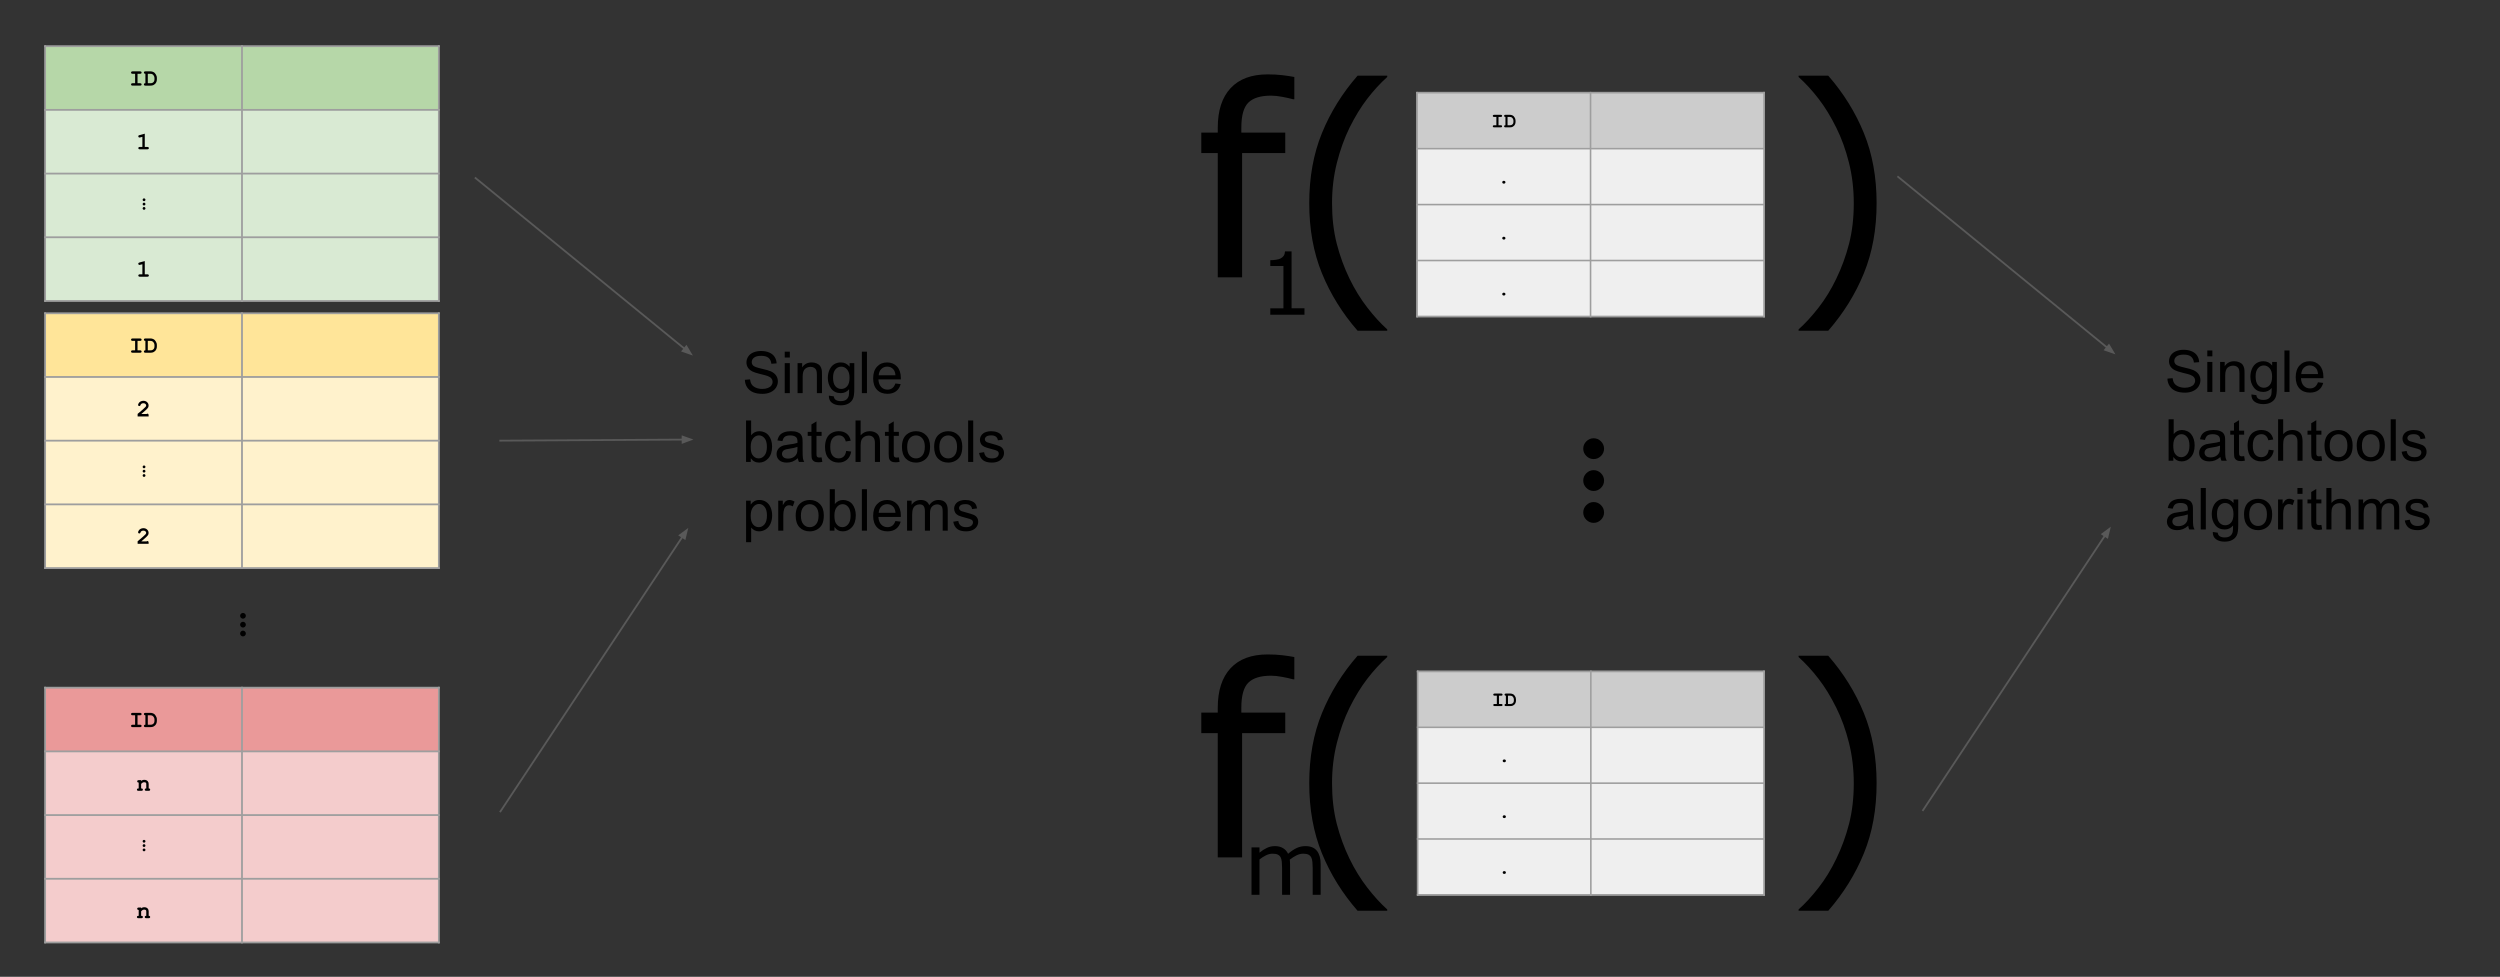 <?xml version="1.0" encoding="UTF-8" standalone="no"?>
<svg
   xmlns:dc="http://purl.org/dc/elements/1.1/"
   xmlns:cc="http://creativecommons.org/ns#"
   xmlns:rdf="http://www.w3.org/1999/02/22-rdf-syntax-ns#"
   xmlns:svg="http://www.w3.org/2000/svg"
   xmlns="http://www.w3.org/2000/svg"
   xmlns:sodipodi="http://sodipodi.sourceforge.net/DTD/sodipodi-0.dtd"
   xmlns:inkscape="http://www.inkscape.org/namespaces/inkscape"
   version="1.1"
   viewBox="0 0 1381.449 539.749"
   stroke-miterlimit="10"
   id="svg2"
   inkscape:version="0.48.5 r10040"
   width="100%"
   height="100%"
   sodipodi:docname="fxtract.svg"
   style="fill:none;stroke:none">
  <rect x="0" y="0" width="1381.449" height="539.749" fill="#333333" stroke="none"/>
  <defs
     id="defs163" />
  <sodipodi:namedview
     pagecolor="#ffffff"
     bordercolor="#666666"
     borderopacity="1"
     objecttolerance="10"
     gridtolerance="10"
     guidetolerance="10"
     inkscape:pageopacity="0"
     inkscape:pageshadow="2"
     inkscape:window-width="1920"
     inkscape:window-height="1138"
     id="namedview161"
     showgrid="false"
     fit-margin-top="0"
     fit-margin-left="0"
     fit-margin-right="-200"
     fit-margin-bottom="-80"
     inkscape:zoom="0.6098796"
     inkscape:cx="954.5498"
     inkscape:cy="285.57142"
     inkscape:window-x="-8"
     inkscape:window-y="-8"
     inkscape:window-maximized="1"
     inkscape:current-layer="svg2" />
  <clipPath
     id="g4af27c9718_4_188.0">
    <path
       d="M 0,0 960,0 960,540 0,540 0,0 z"
       clip-rule="nonzero"
       id="path5"
       inkscape:connector-curvature="0" />
  </clipPath>
  <g
     clip-path="url(#g4af27c9718_4_188.0)"
     id="g7"
     transform="translate(-5.0014679e-5,0)">
    <path
       d="m 0,0 960,0 0,540 -960,0 z"
       id="path9"
       inkscape:connector-curvature="0"
       style="fill:#000000;fill-opacity:0;fill-rule:evenodd" />
    <path
       shape-rendering="crispEdges"
       d="m 24.933,25.52 108.785,0 0,35.197 -108.785,0 0,-35.197 z"
       id="path11"
       inkscape:connector-curvature="0"
       style="fill:#b6d7a8;fill-rule:nonzero" />
    <path
       shape-rendering="crispEdges"
       d="m 133.718,25.52 108.785,0 0,35.197 -108.785,0 0,-35.197 z"
       id="path13"
       inkscape:connector-curvature="0"
       style="fill:#b6d7a8;fill-rule:nonzero" />
    <path
       shape-rendering="crispEdges"
       d="m 24.933,60.717 108.785,0 0,35.197 -108.785,0 0,-35.197 z"
       id="path15"
       inkscape:connector-curvature="0"
       style="fill:#d9ead3;fill-rule:nonzero" />
    <path
       shape-rendering="crispEdges"
       d="m 133.718,60.717 108.785,0 0,35.197 -108.785,0 0,-35.197 z"
       id="path17"
       inkscape:connector-curvature="0"
       style="fill:#d9ead3;fill-rule:nonzero" />
    <path
       shape-rendering="crispEdges"
       d="m 24.933,95.913 108.785,0 0,35.197 -108.785,0 0,-35.197 z"
       id="path19"
       inkscape:connector-curvature="0"
       style="fill:#d9ead3;fill-rule:nonzero" />
    <path
       shape-rendering="crispEdges"
       d="m 133.718,95.913 108.785,0 0,35.197 -108.785,0 0,-35.197 z"
       id="path21"
       inkscape:connector-curvature="0"
       style="fill:#d9ead3;fill-rule:nonzero" />
    <path
       shape-rendering="crispEdges"
       d="m 24.933,131.11 108.785,0 0,35.197 -108.785,0 0,-35.197 z"
       id="path23"
       inkscape:connector-curvature="0"
       style="fill:#d9ead3;fill-rule:nonzero" />
    <path
       shape-rendering="crispEdges"
       d="m 133.718,131.11 108.785,0 0,35.197 -108.785,0 0,-35.197 z"
       id="path25"
       inkscape:connector-curvature="0"
       style="fill:#d9ead3;fill-rule:nonzero" />
    <path
       d="m 24.933,25.021 0,141.785"
       id="path27"
       inkscape:connector-curvature="0"
       style="stroke:#9e9e9e;stroke-width:1;stroke-linecap:butt" />
    <path
       d="m 133.718,25.021 0,141.785"
       id="path29"
       inkscape:connector-curvature="0"
       style="stroke:#9e9e9e;stroke-width:1;stroke-linecap:butt" />
    <path
       d="m 242.503,25.021 0,141.785"
       id="path31"
       inkscape:connector-curvature="0"
       style="stroke:#9e9e9e;stroke-width:1;stroke-linecap:butt" />
    <path
       d="m 24.434,25.52 218.567,0"
       id="path33"
       inkscape:connector-curvature="0"
       style="stroke:#9e9e9e;stroke-width:1;stroke-linecap:butt" />
    <path
       d="m 24.434,60.717 218.567,0"
       id="path35"
       inkscape:connector-curvature="0"
       style="stroke:#9e9e9e;stroke-width:1;stroke-linecap:butt" />
    <path
       d="m 24.434,95.913 218.567,0"
       id="path37"
       inkscape:connector-curvature="0"
       style="stroke:#9e9e9e;stroke-width:1;stroke-linecap:butt" />
    <path
       d="m 24.434,131.11 218.567,0"
       id="path39"
       inkscape:connector-curvature="0"
       style="stroke:#9e9e9e;stroke-width:1;stroke-linecap:butt" />
    <path
       d="m 24.434,166.307 218.567,0"
       id="path41"
       inkscape:connector-curvature="0"
       style="stroke:#9e9e9e;stroke-width:1;stroke-linecap:butt" />
    <path
       d="m 75.999,40.773 0,5.219 1.344,0 q 0.484,0 0.688,0.188 0.203,0.172 0.203,0.484 0,0.281 -0.203,0.469 -0.203,0.188 -0.688,0.188 l -4.031,0 q -0.484,0 -0.688,-0.188 -0.203,-0.188 -0.203,-0.484 0,-0.297 0.203,-0.469 0.203,-0.188 0.688,-0.188 l 1.344,0 0,-5.219 -1.344,0 q -0.484,0 -0.688,-0.188 -0.203,-0.188 -0.203,-0.484 0,-0.297 0.203,-0.484 0.203,-0.188 0.688,-0.188 l 4.031,0 q 0.484,0 0.688,0.188 0.203,0.188 0.203,0.484 0,0.297 -0.203,0.484 -0.203,0.188 -0.688,0.188 l -1.344,0 z m 4.342,5.219 0,-5.219 q -0.422,-0.016 -0.625,-0.203 -0.203,-0.188 -0.203,-0.469 0,-0.297 0.203,-0.484 0.203,-0.188 0.688,-0.188 l 2.797,0 q 0.641,0 1.266,0.25 0.625,0.234 1,0.609 0.297,0.281 0.594,0.766 0.312,0.484 0.469,0.969 0.156,0.484 0.156,1.172 l 0,0.641 q 0,0.844 -0.297,1.5 -0.281,0.656 -0.75,1.078 -0.453,0.406 -0.859,0.594 -0.656,0.312 -1.688,0.312 l -2.688,0 q -0.484,0 -0.688,-0.188 -0.203,-0.188 -0.203,-0.484 0,-0.297 0.203,-0.484 0.203,-0.188 0.625,-0.172 z m 1.328,0 1.422,0 q 0.797,0 1.203,-0.234 0.531,-0.297 0.797,-0.75 0.266,-0.469 0.266,-1.203 l 0,-0.641 q 0,-0.625 -0.25,-1.109 -0.375,-0.734 -0.844,-1 -0.469,-0.281 -1.188,-0.281 l -1.406,0 0,5.219 z"
       id="path43"
       inkscape:connector-curvature="0"
       style="fill:#000000;fill-rule:nonzero" />
    <path
       d="m 79.998,73.876 0,7.312 1.359,0 q 0.484,0 0.688,0.188 0.203,0.172 0.203,0.484 0,0.281 -0.203,0.469 -0.203,0.188 -0.688,0.188 l -4.031,0 q -0.484,0 -0.688,-0.188 -0.203,-0.188 -0.203,-0.484 0,-0.297 0.203,-0.469 0.203,-0.188 0.688,-0.188 l 1.344,0 0,-5.562 -1.188,0.297 q -0.281,0.078 -0.438,0.078 -0.25,0 -0.438,-0.188 -0.188,-0.203 -0.188,-0.5 0,-0.266 0.141,-0.422 0.141,-0.156 0.578,-0.266 l 2.859,-0.75 z"
       id="path45"
       inkscape:connector-curvature="0"
       style="fill:#000000;fill-rule:nonzero" />
    <path
       d="m 79.044,113.323 q -0.219,-0.234 -0.219,-0.547 0,-0.312 0.219,-0.547 0.234,-0.234 0.547,-0.234 0.312,0 0.547,0.234 0.234,0.234 0.234,0.547 0,0.312 -0.234,0.547 -0.234,0.219 -0.547,0.219 -0.312,0 -0.547,-0.219 z m 0,-2.391 q -0.219,-0.234 -0.219,-0.547 0,-0.312 0.219,-0.547 0.234,-0.219 0.547,-0.219 0.312,0 0.547,0.219 0.234,0.234 0.234,0.547 0,0.312 -0.234,0.547 -0.234,0.234 -0.547,0.234 -0.312,0 -0.547,-0.234 z m 0,4.766 q -0.219,-0.219 -0.219,-0.531 0,-0.312 0.219,-0.547 0.234,-0.234 0.547,-0.234 0.312,0 0.547,0.234 0.234,0.234 0.234,0.547 0,0.328 -0.234,0.531 -0.234,0.234 -0.547,0.234 -0.312,0 -0.547,-0.234 z"
       id="path47"
       inkscape:connector-curvature="0"
       style="fill:#000000;fill-rule:nonzero" />
    <path
       d="m 79.998,144.27 0,7.312 1.359,0 q 0.484,0 0.688,0.188 0.203,0.172 0.203,0.484 0,0.281 -0.203,0.469 -0.203,0.188 -0.688,0.188 l -4.031,0 q -0.484,0 -0.688,-0.188 -0.203,-0.188 -0.203,-0.484 0,-0.297 0.203,-0.469 0.203,-0.188 0.688,-0.188 l 1.344,0 0,-5.562 -1.188,0.297 q -0.281,0.078 -0.438,0.078 -0.25,0 -0.438,-0.188 -0.188,-0.203 -0.188,-0.5 0,-0.266 0.141,-0.422 0.141,-0.156 0.578,-0.266 l 2.859,-0.75 z"
       id="path49"
       inkscape:connector-curvature="0"
       style="fill:#000000;fill-rule:nonzero" />
    <path
       shape-rendering="crispEdges"
       d="m 24.934,173.113 108.785,0 0,35.197 -108.785,0 0,-35.197 z"
       id="path51"
       inkscape:connector-curvature="0"
       style="fill:#ffe599;fill-rule:nonzero" />
    <path
       shape-rendering="crispEdges"
       d="m 133.719,173.113 108.785,0 0,35.197 -108.785,0 0,-35.197 z"
       id="path53"
       inkscape:connector-curvature="0"
       style="fill:#ffe599;fill-rule:nonzero" />
    <path
       shape-rendering="crispEdges"
       d="m 24.934,208.31 108.785,0 0,35.197 -108.785,0 0,-35.197 z"
       id="path55"
       inkscape:connector-curvature="0"
       style="fill:#fff2cc;fill-rule:nonzero" />
    <path
       shape-rendering="crispEdges"
       d="m 133.719,208.31 108.785,0 0,35.197 -108.785,0 0,-35.197 z"
       id="path57"
       inkscape:connector-curvature="0"
       style="fill:#fff2cc;fill-rule:nonzero" />
    <path
       shape-rendering="crispEdges"
       d="m 24.934,243.507 108.785,0 0,35.197 -108.785,0 0,-35.197 z"
       id="path59"
       inkscape:connector-curvature="0"
       style="fill:#fff2cc;fill-rule:nonzero" />
    <path
       shape-rendering="crispEdges"
       d="m 133.719,243.507 108.785,0 0,35.197 -108.785,0 0,-35.197 z"
       id="path61"
       inkscape:connector-curvature="0"
       style="fill:#fff2cc;fill-rule:nonzero" />
    <path
       shape-rendering="crispEdges"
       d="m 24.934,278.703 108.785,0 0,35.197 -108.785,0 0,-35.197 z"
       id="path63"
       inkscape:connector-curvature="0"
       style="fill:#fff2cc;fill-rule:nonzero" />
    <path
       shape-rendering="crispEdges"
       d="m 133.719,278.703 108.785,0 0,35.197 -108.785,0 0,-35.197 z"
       id="path65"
       inkscape:connector-curvature="0"
       style="fill:#fff2cc;fill-rule:nonzero" />
    <path
       d="m 24.934,172.614 0,141.785"
       id="path67"
       inkscape:connector-curvature="0"
       style="stroke:#9e9e9e;stroke-width:1;stroke-linecap:butt" />
    <path
       d="m 133.719,172.614 0,141.785"
       id="path69"
       inkscape:connector-curvature="0"
       style="stroke:#9e9e9e;stroke-width:1;stroke-linecap:butt" />
    <path
       d="m 242.504,172.614 0,141.785"
       id="path71"
       inkscape:connector-curvature="0"
       style="stroke:#9e9e9e;stroke-width:1;stroke-linecap:butt" />
    <path
       d="m 24.436,173.113 218.567,0"
       id="path73"
       inkscape:connector-curvature="0"
       style="stroke:#9e9e9e;stroke-width:1;stroke-linecap:butt" />
    <path
       d="m 24.436,208.31 218.567,0"
       id="path75"
       inkscape:connector-curvature="0"
       style="stroke:#9e9e9e;stroke-width:1;stroke-linecap:butt" />
    <path
       d="m 24.436,243.507 218.567,0"
       id="path77"
       inkscape:connector-curvature="0"
       style="stroke:#9e9e9e;stroke-width:1;stroke-linecap:butt" />
    <path
       d="m 24.436,278.703 218.567,0"
       id="path79"
       inkscape:connector-curvature="0"
       style="stroke:#9e9e9e;stroke-width:1;stroke-linecap:butt" />
    <path
       d="m 24.436,313.9 218.567,0"
       id="path81"
       inkscape:connector-curvature="0"
       style="stroke:#9e9e9e;stroke-width:1;stroke-linecap:butt" />
    <path
       d="m 76,188.366 0,5.219 1.344,0 q 0.484,0 0.688,0.188 0.203,0.172 0.203,0.484 0,0.281 -0.203,0.469 -0.203,0.188 -0.688,0.188 l -4.031,0 q -0.484,0 -0.688,-0.188 -0.203,-0.188 -0.203,-0.484 0,-0.297 0.203,-0.469 0.203,-0.188 0.688,-0.188 l 1.344,0 0,-5.219 -1.344,0 q -0.484,0 -0.688,-0.188 -0.203,-0.188 -0.203,-0.484 0,-0.297 0.203,-0.484 0.203,-0.188 0.688,-0.188 l 4.031,0 q 0.484,0 0.688,0.188 0.203,0.188 0.203,0.484 0,0.297 -0.203,0.484 -0.203,0.188 -0.688,0.188 l -1.344,0 z m 4.342,5.219 0,-5.219 q -0.422,-0.016 -0.625,-0.203 -0.203,-0.188 -0.203,-0.469 0,-0.297 0.203,-0.484 0.203,-0.188 0.688,-0.188 l 2.797,0 q 0.641,0 1.266,0.25 0.625,0.234 1,0.609 0.297,0.281 0.594,0.766 0.312,0.484 0.469,0.969 0.156,0.484 0.156,1.172 l 0,0.641 q 0,0.844 -0.297,1.5 -0.281,0.656 -0.75,1.078 -0.453,0.406 -0.859,0.594 -0.656,0.312 -1.688,0.312 l -2.688,0 q -0.484,0 -0.688,-0.188 -0.203,-0.188 -0.203,-0.484 0,-0.297 0.203,-0.484 0.203,-0.188 0.625,-0.172 z m 1.328,0 1.422,0 q 0.797,0 1.203,-0.234 0.531,-0.297 0.797,-0.75 0.266,-0.469 0.266,-1.203 l 0,-0.641 q 0,-0.625 -0.25,-1.109 -0.375,-0.734 -0.844,-1 -0.469,-0.281 -1.188,-0.281 l -1.406,0 0,5.219 z"
       id="path83"
       inkscape:connector-curvature="0"
       style="fill:#000000;fill-rule:nonzero" />
    <path
       d="m 78.078,228.782 2.922,0 q 0.25,-0.203 0.453,-0.203 0.312,0 0.484,0.203 0.188,0.203 0.188,0.688 l 0,0.641 -6.078,0 0,-1.406 q 3.609,-2.984 4.344,-3.828 0.391,-0.438 0.391,-0.828 0,-0.484 -0.438,-0.859 -0.422,-0.375 -1.125,-0.375 -0.719,0 -1.203,0.406 -0.234,0.219 -0.391,0.656 -0.094,0.281 -0.25,0.406 -0.156,0.109 -0.391,0.109 -0.281,0 -0.484,-0.188 -0.188,-0.203 -0.188,-0.469 0,-0.391 0.359,-0.969 0.359,-0.594 1.047,-0.938 0.703,-0.359 1.516,-0.359 1.266,0 2.062,0.766 0.812,0.766 0.812,1.859 0,0.547 -0.234,1.031 -0.234,0.469 -1.109,1.297 -0.688,0.656 -2.688,2.359 z"
       id="path85"
       inkscape:connector-curvature="0"
       style="fill:#000000;fill-rule:nonzero" />
    <path
       d="m 79.046,260.916 q -0.219,-0.234 -0.219,-0.547 0,-0.312 0.219,-0.547 0.234,-0.234 0.547,-0.234 0.312,0 0.547,0.234 0.234,0.234 0.234,0.547 0,0.312 -0.234,0.547 -0.234,0.219 -0.547,0.219 -0.312,0 -0.547,-0.219 z m 0,-2.391 q -0.219,-0.234 -0.219,-0.547 0,-0.312 0.219,-0.547 0.234,-0.219 0.547,-0.219 0.312,0 0.547,0.219 0.234,0.234 0.234,0.547 0,0.312 -0.234,0.547 -0.234,0.234 -0.547,0.234 -0.312,0 -0.547,-0.234 z m 0,4.766 q -0.219,-0.219 -0.219,-0.531 0,-0.312 0.219,-0.547 0.234,-0.234 0.547,-0.234 0.312,0 0.547,0.234 0.234,0.234 0.234,0.547 0,0.328 -0.234,0.531 -0.234,0.234 -0.547,0.234 -0.312,0 -0.547,-0.234 z"
       id="path87"
       inkscape:connector-curvature="0"
       style="fill:#000000;fill-rule:nonzero" />
    <path
       d="m 78.078,299.175 2.922,0 q 0.25,-0.203 0.453,-0.203 0.312,0 0.484,0.203 0.188,0.203 0.188,0.688 l 0,0.641 -6.078,0 0,-1.406 q 3.609,-2.984 4.344,-3.828 0.391,-0.438 0.391,-0.828 0,-0.484 -0.438,-0.859 -0.422,-0.375 -1.125,-0.375 -0.719,0 -1.203,0.406 -0.234,0.219 -0.391,0.656 -0.094,0.281 -0.25,0.406 -0.156,0.109 -0.391,0.109 -0.281,0 -0.484,-0.188 -0.188,-0.203 -0.188,-0.469 0,-0.391 0.359,-0.969 0.359,-0.594 1.047,-0.938 0.703,-0.359 1.516,-0.359 1.266,0 2.062,0.766 0.812,0.766 0.812,1.859 0,0.547 -0.234,1.031 -0.234,0.469 -1.109,1.297 -0.688,0.656 -2.688,2.359 z"
       id="path89"
       inkscape:connector-curvature="0"
       style="fill:#000000;fill-rule:nonzero" />
    <path
       shape-rendering="crispEdges"
       d="m 24.933,380 108.785,0 0,35.197 -108.785,0 0,-35.197 z"
       id="path91"
       inkscape:connector-curvature="0"
       style="fill:#ea9999;fill-rule:nonzero" />
    <path
       shape-rendering="crispEdges"
       d="m 133.718,380 108.785,0 0,35.197 -108.785,0 0,-35.197 z"
       id="path93"
       inkscape:connector-curvature="0"
       style="fill:#ea9999;fill-rule:nonzero" />
    <path
       shape-rendering="crispEdges"
       d="m 24.933,415.197 108.785,0 0,35.197 -108.785,0 0,-35.197 z"
       id="path95"
       inkscape:connector-curvature="0"
       style="fill:#f4cccc;fill-rule:nonzero" />
    <path
       shape-rendering="crispEdges"
       d="m 133.718,415.197 108.785,0 0,35.197 -108.785,0 0,-35.197 z"
       id="path97"
       inkscape:connector-curvature="0"
       style="fill:#f4cccc;fill-rule:nonzero" />
    <path
       shape-rendering="crispEdges"
       d="m 24.933,450.394 108.785,0 0,35.197 -108.785,0 0,-35.197 z"
       id="path99"
       inkscape:connector-curvature="0"
       style="fill:#f4cccc;fill-rule:nonzero" />
    <path
       shape-rendering="crispEdges"
       d="m 133.718,450.394 108.785,0 0,35.197 -108.785,0 0,-35.197 z"
       id="path101"
       inkscape:connector-curvature="0"
       style="fill:#f4cccc;fill-rule:nonzero" />
    <path
       shape-rendering="crispEdges"
       d="m 24.933,485.591 108.785,0 0,35.197 -108.785,0 0,-35.197 z"
       id="path103"
       inkscape:connector-curvature="0"
       style="fill:#f4cccc;fill-rule:nonzero" />
    <path
       shape-rendering="crispEdges"
       d="m 133.718,485.591 108.785,0 0,35.197 -108.785,0 0,-35.197 z"
       id="path105"
       inkscape:connector-curvature="0"
       style="fill:#f4cccc;fill-rule:nonzero" />
    <path
       d="m 24.933,379.501 0,141.785"
       id="path107"
       inkscape:connector-curvature="0"
       style="stroke:#9e9e9e;stroke-width:1;stroke-linecap:butt" />
    <path
       d="m 133.718,379.501 0,141.785"
       id="path109"
       inkscape:connector-curvature="0"
       style="stroke:#9e9e9e;stroke-width:1;stroke-linecap:butt" />
    <path
       d="m 242.503,379.501 0,141.785"
       id="path111"
       inkscape:connector-curvature="0"
       style="stroke:#9e9e9e;stroke-width:1;stroke-linecap:butt" />
    <path
       d="m 24.434,380 218.567,0"
       id="path113"
       inkscape:connector-curvature="0"
       style="stroke:#9e9e9e;stroke-width:1;stroke-linecap:butt" />
    <path
       d="m 24.434,415.197 218.567,0"
       id="path115"
       inkscape:connector-curvature="0"
       style="stroke:#9e9e9e;stroke-width:1;stroke-linecap:butt" />
    <path
       d="m 24.434,450.394 218.567,0"
       id="path117"
       inkscape:connector-curvature="0"
       style="stroke:#9e9e9e;stroke-width:1;stroke-linecap:butt" />
    <path
       d="m 24.434,485.591 218.567,0"
       id="path119"
       inkscape:connector-curvature="0"
       style="stroke:#9e9e9e;stroke-width:1;stroke-linecap:butt" />
    <path
       d="m 24.434,520.787 218.567,0"
       id="path121"
       inkscape:connector-curvature="0"
       style="stroke:#9e9e9e;stroke-width:1;stroke-linecap:butt" />
    <path
       d="m 75.999,395.253 0,5.219 1.344,0 q 0.484,0 0.688,0.188 0.203,0.172 0.203,0.484 0,0.281 -0.203,0.469 -0.203,0.188 -0.688,0.188 l -4.031,0 q -0.484,0 -0.688,-0.188 -0.203,-0.188 -0.203,-0.484 0,-0.297 0.203,-0.469 0.203,-0.188 0.688,-0.188 l 1.344,0 0,-5.219 -1.344,0 q -0.484,0 -0.688,-0.188 -0.203,-0.188 -0.203,-0.484 0,-0.297 0.203,-0.484 0.203,-0.188 0.688,-0.188 l 4.031,0 q 0.484,0 0.688,0.188 0.203,0.188 0.203,0.484 0,0.297 -0.203,0.484 -0.203,0.188 -0.688,0.188 l -1.344,0 z m 4.342,5.219 0,-5.219 q -0.422,-0.016 -0.625,-0.203 -0.203,-0.188 -0.203,-0.469 0,-0.297 0.203,-0.484 0.203,-0.188 0.688,-0.188 l 2.797,0 q 0.641,0 1.266,0.25 0.625,0.234 1,0.609 0.297,0.281 0.594,0.766 0.312,0.484 0.469,0.969 0.156,0.484 0.156,1.172 l 0,0.641 q 0,0.844 -0.297,1.5 -0.281,0.656 -0.75,1.078 -0.453,0.406 -0.859,0.594 -0.656,0.312 -1.688,0.312 l -2.688,0 q -0.484,0 -0.688,-0.188 -0.203,-0.188 -0.203,-0.484 0,-0.297 0.203,-0.484 0.203,-0.188 0.625,-0.172 z m 1.328,0 1.422,0 q 0.797,0 1.203,-0.234 0.531,-0.297 0.797,-0.75 0.266,-0.469 0.266,-1.203 l 0,-0.641 q 0,-0.625 -0.25,-1.109 -0.375,-0.734 -0.844,-1 -0.469,-0.281 -1.188,-0.281 l -1.406,0 0,5.219 z"
       id="path123"
       inkscape:connector-curvature="0"
       style="fill:#000000;fill-rule:nonzero" />
    <path
       d="m 77.983,431.091 0,0.453 q 0.359,-0.312 0.797,-0.469 0.438,-0.156 0.953,-0.156 1.188,0 1.875,0.734 0.547,0.578 0.547,1.531 l 0,2.484 q 0.422,0 0.625,0.188 0.203,0.172 0.203,0.484 0,0.281 -0.203,0.469 -0.203,0.188 -0.688,0.188 l -1.203,0 q -0.484,0 -0.688,-0.188 -0.203,-0.188 -0.203,-0.484 0,-0.297 0.188,-0.469 0.203,-0.188 0.641,-0.188 l 0,-2.531 q 0,-0.422 -0.234,-0.625 -0.312,-0.266 -0.922,-0.266 -0.469,0 -0.812,0.188 -0.344,0.172 -0.875,0.75 l 0,2.484 q 0.5,0 0.656,0.094 0.312,0.188 0.312,0.578 0,0.281 -0.203,0.469 -0.203,0.188 -0.688,0.188 l -1.516,0 q -0.484,0 -0.688,-0.188 -0.203,-0.188 -0.203,-0.484 0,-0.359 0.312,-0.562 0.156,-0.094 0.672,-0.094 l 0,-3.25 q -0.422,0 -0.625,-0.188 -0.203,-0.188 -0.203,-0.484 0,-0.281 0.203,-0.469 0.203,-0.188 0.688,-0.188 l 1.281,0 z"
       id="path125"
       inkscape:connector-curvature="0"
       style="fill:#000000;fill-rule:nonzero" />
    <path
       d="m 79.044,467.803 q -0.219,-0.234 -0.219,-0.547 0,-0.312 0.219,-0.547 0.234,-0.234 0.547,-0.234 0.312,0 0.547,0.234 0.234,0.234 0.234,0.547 0,0.312 -0.234,0.547 -0.234,0.219 -0.547,0.219 -0.312,0 -0.547,-0.219 z m 0,-2.391 q -0.219,-0.234 -0.219,-0.547 0,-0.312 0.219,-0.547 0.234,-0.219 0.547,-0.219 0.312,0 0.547,0.219 0.234,0.234 0.234,0.547 0,0.312 -0.234,0.547 -0.234,0.234 -0.547,0.234 -0.312,0 -0.547,-0.234 z m 0,4.766 q -0.219,-0.219 -0.219,-0.531 0,-0.312 0.219,-0.547 0.234,-0.234 0.547,-0.234 0.312,0 0.547,0.234 0.234,0.234 0.234,0.547 0,0.328 -0.234,0.531 -0.234,0.234 -0.547,0.234 -0.312,0 -0.547,-0.234 z"
       id="path127"
       inkscape:connector-curvature="0"
       style="fill:#000000;fill-rule:nonzero" />
    <path
       d="m 77.983,501.484 0,0.453 q 0.359,-0.312 0.797,-0.469 0.438,-0.156 0.953,-0.156 1.188,0 1.875,0.734 0.547,0.578 0.547,1.531 l 0,2.484 q 0.422,0 0.625,0.188 0.203,0.172 0.203,0.484 0,0.281 -0.203,0.469 -0.203,0.188 -0.688,0.188 l -1.203,0 q -0.484,0 -0.688,-0.188 -0.203,-0.188 -0.203,-0.484 0,-0.297 0.188,-0.469 0.203,-0.188 0.641,-0.188 l 0,-2.531 q 0,-0.422 -0.234,-0.625 -0.312,-0.266 -0.922,-0.266 -0.469,0 -0.812,0.188 -0.344,0.172 -0.875,0.75 l 0,2.484 q 0.5,0 0.656,0.094 0.312,0.188 0.312,0.578 0,0.281 -0.203,0.469 -0.203,0.188 -0.688,0.188 l -1.516,0 q -0.484,0 -0.688,-0.188 -0.203,-0.188 -0.203,-0.484 0,-0.359 0.312,-0.562 0.156,-0.094 0.672,-0.094 l 0,-3.25 q -0.422,0 -0.625,-0.188 -0.203,-0.188 -0.203,-0.484 0,-0.281 0.203,-0.469 0.203,-0.188 0.688,-0.188 l 1.281,0 z"
       id="path129"
       inkscape:connector-curvature="0"
       style="fill:#000000;fill-rule:nonzero" />
    <path
       d="m 111.325,320.706 44.787,0 0,33.417 -44.787,0 z"
       id="path131"
       inkscape:connector-curvature="0"
       style="fill:#000000;fill-opacity:0;fill-rule:evenodd" />
    <path
       d="m 133.149,346.306 q -0.469,-0.484 -0.469,-1.125 0,-0.641 0.469,-1.125 0.484,-0.469 1.125,-0.469 0.625,0 1.109,0.469 0.469,0.484 0.469,1.125 0,0.641 -0.469,1.125 -0.484,0.469 -1.109,0.469 -0.641,0 -1.125,-0.469 z m 0,-4.906 q -0.469,-0.484 -0.469,-1.109 0,-0.641 0.469,-1.125 0.484,-0.469 1.125,-0.469 0.625,0 1.109,0.469 0.469,0.484 0.469,1.125 0,0.625 -0.469,1.109 -0.484,0.469 -1.109,0.469 -0.641,0 -1.125,-0.469 z m 0,9.797 q -0.469,-0.484 -0.469,-1.125 0,-0.641 0.469,-1.125 0.484,-0.469 1.125,-0.469 0.625,0 1.109,0.469 0.469,0.484 0.469,1.125 0,0.641 -0.469,1.125 -0.484,0.469 -1.109,0.469 -0.641,0 -1.125,-0.469 z"
       id="path133"
       inkscape:connector-curvature="0"
       style="fill:#000000;fill-rule:nonzero" />
    <path
       d="m 262.394,98.081 120.472,98.394"
       id="path135"
       inkscape:connector-curvature="0"
       style="fill:#000000;fill-opacity:0;fill-rule:evenodd" />
    <path
       d="m 262.394,98.081 115.825,94.598"
       id="path137"
       inkscape:connector-curvature="0"
       style="stroke:#595959;stroke-width:1;stroke-linecap:butt;stroke-linejoin:round" />
    <path
       d="m 377.174,193.959 4.56,1.591 -2.47,-4.15 z"
       id="path139"
       inkscape:connector-curvature="0"
       style="fill:#595959;fill-rule:evenodd;stroke:#595959;stroke-width:1;stroke-linecap:butt" />
    <path
       d="m 275.945,243.507 107.244,-0.63"
       id="path141"
       inkscape:connector-curvature="0"
       style="fill:#000000;fill-opacity:0;fill-rule:evenodd" />
    <path
       d="m 275.945,243.507 101.244,-0.595"
       id="path143"
       inkscape:connector-curvature="0"
       style="stroke:#595959;stroke-width:1;stroke-linecap:butt;stroke-linejoin:round" />
    <path
       d="m 377.199,244.564 4.528,-1.678 -4.548,-1.625 z"
       id="path145"
       inkscape:connector-curvature="0"
       style="fill:#595959;fill-rule:evenodd;stroke:#595959;stroke-width:1;stroke-linecap:butt" />
    <path
       d="M 276.27,448.777 380.333,291.706"
       id="path147"
       inkscape:connector-curvature="0"
       style="fill:#000000;fill-opacity:0;fill-rule:evenodd" />
    <path
       d="M 276.27,448.777 377.019,296.708"
       id="path149"
       inkscape:connector-curvature="0"
       style="stroke:#595959;stroke-width:1;stroke-linecap:butt;stroke-linejoin:round" />
    <path
       d="m 378.396,297.62 1.129,-4.695 -3.883,2.871 z"
       id="path151"
       inkscape:connector-curvature="0"
       style="fill:#595959;fill-rule:evenodd;stroke:#595959;stroke-width:1;stroke-linecap:butt" />
    <path
       d="m 401.157,177.525 175.339,0 0,319.78 -175.339,0 z"
       id="path153"
       inkscape:connector-curvature="0"
       style="fill:#000000;fill-opacity:0;fill-rule:evenodd" />
    <path
       d="m 411.595,209.886 2.859,-0.25 q 0.203,1.719 0.938,2.828 0.75,1.094 2.312,1.781 1.562,0.672 3.516,0.672 1.734,0 3.062,-0.516 1.328,-0.516 1.969,-1.406 0.656,-0.906 0.656,-1.969 0,-1.078 -0.625,-1.875 -0.625,-0.812 -2.062,-1.359 -0.922,-0.359 -4.078,-1.109 -3.156,-0.766 -4.422,-1.438 -1.641,-0.859 -2.453,-2.125 -0.797,-1.281 -0.797,-2.859 0,-1.734 0.984,-3.234 0.984,-1.516 2.875,-2.297 1.891,-0.781 4.203,-0.781 2.547,0 4.484,0.828 1.953,0.812 3,2.406 1.047,1.594 1.125,3.609 l -2.906,0.219 q -0.234,-2.172 -1.594,-3.281 -1.344,-1.109 -3.984,-1.109 -2.75,0 -4.016,1.016 -1.25,1 -1.25,2.422 0,1.234 0.891,2.031 0.875,0.797 4.562,1.641 3.703,0.828 5.078,1.453 2,0.922 2.953,2.344 0.953,1.406 0.953,3.25 0,1.828 -1.047,3.453 -1.047,1.609 -3.016,2.516 -1.953,0.891 -4.406,0.891 -3.109,0 -5.219,-0.906 -2.094,-0.906 -3.297,-2.719 -1.188,-1.828 -1.25,-4.125 z m 22.031,-12.312 0,-3.234 2.812,0 0,3.234 -2.812,0 z m 0,19.672 0,-16.594 2.812,0 0,16.594 -2.812,0 z m 7.094,0 0,-16.594 2.531,0 0,2.359 q 1.828,-2.734 5.281,-2.734 1.5,0 2.75,0.547 1.266,0.531 1.891,1.406 0.625,0.875 0.875,2.078 0.156,0.781 0.156,2.734 l 0,10.203 -2.812,0 0,-10.094 q 0,-1.719 -0.328,-2.562 -0.328,-0.859 -1.172,-1.359 -0.828,-0.516 -1.953,-0.516 -1.797,0 -3.109,1.141 -1.297,1.141 -1.297,4.328 l 0,9.062 -2.812,0 z m 17.281,1.375 2.734,0.406 q 0.172,1.266 0.953,1.844 1.047,0.781 2.859,0.781 1.953,0 3.016,-0.781 1.062,-0.781 1.438,-2.188 0.219,-0.859 0.203,-3.609 -1.844,2.172 -4.594,2.172 -3.422,0 -5.297,-2.469 -1.875,-2.469 -1.875,-5.922 0,-2.375 0.859,-4.375 0.859,-2.016 2.484,-3.109 1.641,-1.094 3.844,-1.094 2.938,0 4.844,2.375 l 0,-2 2.594,0 0,14.344 q 0,3.875 -0.797,5.484 -0.781,1.625 -2.5,2.562 -1.703,0.938 -4.203,0.938 -2.969,0 -4.797,-1.344 -1.828,-1.328 -1.766,-4.016 z m 2.328,-9.969 q 0,3.266 1.297,4.766 1.297,1.5 3.25,1.5 1.938,0 3.25,-1.484 1.312,-1.5 1.312,-4.688 0,-3.047 -1.359,-4.594 -1.344,-1.547 -3.25,-1.547 -1.875,0 -3.188,1.531 -1.312,1.516 -1.312,4.516 z m 15.922,8.594 0,-22.906 2.812,0 0,22.906 -2.812,0 z m 18.531,-5.344 2.906,0.359 q -0.688,2.547 -2.547,3.953 -1.859,1.406 -4.75,1.406 -3.641,0 -5.781,-2.234 -2.125,-2.25 -2.125,-6.297 0,-4.188 2.156,-6.5 2.156,-2.312 5.594,-2.312 3.328,0 5.438,2.266 2.109,2.266 2.109,6.375 0,0.25 -0.016,0.75 l -12.375,0 q 0.156,2.734 1.547,4.188 1.391,1.453 3.469,1.453 1.547,0 2.641,-0.812 1.094,-0.812 1.734,-2.594 z m -9.234,-4.547 9.266,0 q -0.188,-2.094 -1.062,-3.141 -1.344,-1.625 -3.484,-1.625 -1.938,0 -3.266,1.297 -1.312,1.297 -1.453,3.469 z"
       id="path155"
       inkscape:connector-curvature="0"
       style="fill:#000000;fill-rule:nonzero" />
    <path
       d="m 414.861,255.245 -2.609,0 0,-22.906 2.812,0 0,8.172 q 1.781,-2.234 4.547,-2.234 1.531,0 2.891,0.625 1.375,0.609 2.25,1.734 0.891,1.109 1.391,2.688 0.5,1.578 0.5,3.375 0,4.266 -2.109,6.594 -2.109,2.328 -5.062,2.328 -2.938,0 -4.609,-2.453 l 0,2.078 z m -0.031,-8.422 q 0,2.984 0.812,4.312 1.328,2.172 3.594,2.172 1.844,0 3.188,-1.594 1.344,-1.609 1.344,-4.781 0,-3.25 -1.297,-4.797 -1.281,-1.547 -3.109,-1.547 -1.844,0 -3.188,1.609 -1.344,1.594 -1.344,4.625 z m 26.062,6.375 q -1.562,1.328 -3.016,1.875 -1.438,0.547 -3.094,0.547 -2.734,0 -4.203,-1.328 -1.469,-1.344 -1.469,-3.422 0,-1.219 0.547,-2.219 0.562,-1.016 1.453,-1.625 0.906,-0.609 2.031,-0.922 0.828,-0.219 2.5,-0.422 3.406,-0.406 5.016,-0.969 0.016,-0.578 0.016,-0.734 0,-1.719 -0.797,-2.422 -1.078,-0.953 -3.203,-0.953 -1.984,0 -2.938,0.703 -0.938,0.688 -1.391,2.453 l -2.75,-0.375 q 0.375,-1.766 1.234,-2.844 0.859,-1.094 2.484,-1.672 1.625,-0.594 3.766,-0.594 2.125,0 3.453,0.5 1.328,0.5 1.953,1.266 0.625,0.75 0.875,1.906 0.141,0.719 0.141,2.594 l 0,3.75 q 0,3.922 0.172,4.969 0.188,1.031 0.719,1.984 l -2.938,0 q -0.438,-0.875 -0.562,-2.047 z m -0.234,-6.281 q -1.531,0.625 -4.594,1.062 -1.734,0.25 -2.453,0.562 -0.719,0.312 -1.109,0.922 -0.391,0.594 -0.391,1.328 0,1.125 0.844,1.875 0.859,0.75 2.5,0.75 1.625,0 2.891,-0.703 1.266,-0.719 1.859,-1.953 0.453,-0.953 0.453,-2.812 l 0,-1.031 z m 13.344,5.812 0.406,2.484 q -1.188,0.25 -2.125,0.25 -1.531,0 -2.375,-0.484 -0.844,-0.484 -1.188,-1.266 -0.344,-0.797 -0.344,-3.328 l 0,-9.547 -2.062,0 0,-2.188 2.062,0 0,-4.109 2.797,-1.688 0,5.797 2.828,0 0,2.188 -2.828,0 0,9.703 q 0,1.203 0.141,1.547 0.156,0.344 0.484,0.547 0.344,0.203 0.969,0.203 0.469,0 1.234,-0.109 z m 13.578,-3.562 2.766,0.359 q -0.453,2.859 -2.328,4.484 -1.859,1.609 -4.578,1.609 -3.406,0 -5.484,-2.219 -2.062,-2.234 -2.062,-6.391 0,-2.688 0.891,-4.703 0.891,-2.016 2.703,-3.016 1.828,-1.016 3.969,-1.016 2.703,0 4.422,1.375 1.719,1.359 2.203,3.875 l -2.734,0.422 q -0.391,-1.672 -1.391,-2.516 -0.984,-0.844 -2.391,-0.844 -2.125,0 -3.453,1.531 -1.328,1.516 -1.328,4.812 0,3.344 1.281,4.859 1.281,1.516 3.344,1.516 1.656,0 2.766,-1.016 1.109,-1.016 1.406,-3.125 z m 5.172,6.078 0,-22.906 2.812,0 0,8.219 q 1.969,-2.281 4.969,-2.281 1.844,0 3.203,0.734 1.359,0.719 1.938,2 0.594,1.281 0.594,3.719 l 0,10.516 -2.812,0 0,-10.516 q 0,-2.109 -0.922,-3.062 -0.906,-0.969 -2.578,-0.969 -1.25,0 -2.359,0.656 -1.094,0.641 -1.562,1.75 -0.469,1.109 -0.469,3.062 l 0,9.078 -2.812,0 z m 23.938,-2.516 0.406,2.484 q -1.188,0.25 -2.125,0.25 -1.531,0 -2.375,-0.484 -0.844,-0.484 -1.188,-1.266 -0.344,-0.797 -0.344,-3.328 l 0,-9.547 -2.062,0 0,-2.188 2.062,0 0,-4.109 2.797,-1.688 0,5.797 2.828,0 0,2.188 -2.828,0 0,9.703 q 0,1.203 0.141,1.547 0.156,0.344 0.484,0.547 0.344,0.203 0.969,0.203 0.469,0 1.234,-0.109 z m 1.703,-5.781 q 0,-4.609 2.562,-6.828 2.141,-1.844 5.219,-1.844 3.422,0 5.594,2.25 2.172,2.234 2.172,6.188 0,3.203 -0.969,5.047 -0.953,1.828 -2.797,2.844 -1.828,1.016 -4,1.016 -3.484,0 -5.641,-2.234 -2.141,-2.234 -2.141,-6.438 z m 2.891,0 q 0,3.188 1.391,4.781 1.391,1.578 3.5,1.578 2.094,0 3.484,-1.594 1.391,-1.594 1.391,-4.859 0,-3.078 -1.406,-4.656 -1.391,-1.594 -3.469,-1.594 -2.109,0 -3.5,1.578 -1.391,1.578 -1.391,4.766 z m 14.906,0 q 0,-4.609 2.562,-6.828 2.141,-1.844 5.219,-1.844 3.422,0 5.594,2.25 2.172,2.234 2.172,6.188 0,3.203 -0.969,5.047 -0.953,1.828 -2.797,2.844 -1.828,1.016 -4,1.016 -3.484,0 -5.641,-2.234 -2.141,-2.234 -2.141,-6.438 z m 2.891,0 q 0,3.188 1.391,4.781 1.391,1.578 3.5,1.578 2.094,0 3.484,-1.594 1.391,-1.594 1.391,-4.859 0,-3.078 -1.406,-4.656 -1.391,-1.594 -3.469,-1.594 -2.109,0 -3.5,1.578 -1.391,1.578 -1.391,4.766 z m 15.891,8.297 0,-22.906 2.812,0 0,22.906 -2.812,0 z m 6.047,-4.953 2.781,-0.438 q 0.234,1.672 1.297,2.562 1.078,0.891 3,0.891 1.938,0 2.875,-0.781 0.938,-0.797 0.938,-1.859 0,-0.953 -0.828,-1.5 -0.578,-0.375 -2.875,-0.953 -3.094,-0.781 -4.297,-1.344 -1.188,-0.578 -1.812,-1.578 -0.609,-1.016 -0.609,-2.234 0,-1.109 0.5,-2.047 0.516,-0.953 1.391,-1.578 0.656,-0.484 1.781,-0.812 1.141,-0.344 2.438,-0.344 1.953,0 3.422,0.562 1.484,0.562 2.188,1.531 0.703,0.953 0.969,2.562 l -2.75,0.375 q -0.188,-1.281 -1.094,-2 -0.891,-0.719 -2.531,-0.719 -1.938,0 -2.766,0.641 -0.828,0.641 -0.828,1.5 0,0.547 0.344,0.984 0.344,0.453 1.078,0.75 0.422,0.156 2.484,0.719 2.984,0.797 4.156,1.312 1.188,0.5 1.859,1.469 0.672,0.969 0.672,2.406 0,1.406 -0.828,2.656 -0.812,1.234 -2.359,1.922 -1.547,0.672 -3.5,0.672 -3.234,0 -4.938,-1.344 -1.688,-1.344 -2.156,-3.984 z"
       id="path157"
       inkscape:connector-curvature="0"
       style="fill:#000000;fill-rule:nonzero" />
    <path
       d="m 412.267,299.604 0,-22.953 2.562,0 0,2.156 q 0.906,-1.266 2.047,-1.891 1.141,-0.641 2.766,-0.641 2.125,0 3.75,1.094 1.625,1.094 2.453,3.094 0.828,1.984 0.828,4.359 0,2.547 -0.922,4.594 -0.906,2.031 -2.656,3.125 -1.734,1.078 -3.656,1.078 -1.406,0 -2.531,-0.594 -1.109,-0.594 -1.828,-1.5 l 0,8.078 -2.812,0 z m 2.547,-14.562 q 0,3.203 1.297,4.734 1.297,1.531 3.141,1.531 1.875,0 3.203,-1.578 1.344,-1.594 1.344,-4.922 0,-3.172 -1.312,-4.75 -1.297,-1.578 -3.109,-1.578 -1.797,0 -3.188,1.688 -1.375,1.672 -1.375,4.875 z m 15.219,8.203 0,-16.594 2.531,0 0,2.516 q 0.969,-1.766 1.781,-2.328 0.828,-0.562 1.812,-0.562 1.422,0 2.891,0.906 l -0.969,2.609 q -1.031,-0.609 -2.062,-0.609 -0.922,0 -1.656,0.562 -0.734,0.547 -1.047,1.531 -0.469,1.5 -0.469,3.281 l 0,8.688 -2.812,0 z m 9.641,-8.297 q 0,-4.609 2.562,-6.828 2.141,-1.844 5.219,-1.844 3.422,0 5.594,2.25 2.172,2.234 2.172,6.188 0,3.203 -0.969,5.047 -0.953,1.828 -2.797,2.844 -1.828,1.016 -4,1.016 -3.484,0 -5.641,-2.234 -2.141,-2.234 -2.141,-6.438 z m 2.891,0 q 0,3.188 1.391,4.781 1.391,1.578 3.5,1.578 2.094,0 3.484,-1.594 1.391,-1.594 1.391,-4.859 0,-3.078 -1.406,-4.656 -1.391,-1.594 -3.469,-1.594 -2.109,0 -3.5,1.578 -1.391,1.578 -1.391,4.766 z m 18.547,8.297 -2.609,0 0,-22.906 2.812,0 0,8.172 q 1.781,-2.234 4.547,-2.234 1.531,0 2.891,0.625 1.375,0.609 2.25,1.734 0.891,1.109 1.391,2.688 0.5,1.578 0.5,3.375 0,4.266 -2.109,6.594 -2.109,2.328 -5.062,2.328 -2.938,0 -4.609,-2.453 l 0,2.078 z m -0.031,-8.422 q 0,2.984 0.812,4.312 1.328,2.172 3.594,2.172 1.844,0 3.188,-1.594 1.344,-1.609 1.344,-4.781 0,-3.25 -1.297,-4.797 -1.281,-1.547 -3.109,-1.547 -1.844,0 -3.188,1.609 -1.344,1.594 -1.344,4.625 z m 15.172,8.422 0,-22.906 2.812,0 0,22.906 -2.812,0 z m 18.531,-5.344 2.906,0.359 q -0.688,2.547 -2.547,3.953 -1.859,1.406 -4.75,1.406 -3.641,0 -5.781,-2.234 -2.125,-2.25 -2.125,-6.297 0,-4.188 2.156,-6.5 2.156,-2.312 5.594,-2.312 3.328,0 5.438,2.266 2.109,2.266 2.109,6.375 0,0.25 -0.016,0.75 l -12.375,0 q 0.156,2.734 1.547,4.188 1.391,1.453 3.469,1.453 1.547,0 2.641,-0.812 1.094,-0.812 1.734,-2.594 z m -9.234,-4.547 9.266,0 q -0.188,-2.094 -1.062,-3.141 -1.344,-1.625 -3.484,-1.625 -1.938,0 -3.266,1.297 -1.312,1.297 -1.453,3.469 z m 15.672,9.891 0,-16.594 2.516,0 0,2.328 q 0.781,-1.219 2.078,-1.953 1.297,-0.75 2.953,-0.75 1.844,0 3.016,0.766 1.188,0.766 1.672,2.141 1.969,-2.906 5.125,-2.906 2.469,0 3.797,1.375 1.328,1.359 1.328,4.203 l 0,11.391 -2.797,0 0,-10.453 q 0,-1.688 -0.281,-2.422 -0.266,-0.75 -0.984,-1.203 -0.719,-0.453 -1.688,-0.453 -1.75,0 -2.906,1.172 -1.156,1.156 -1.156,3.719 l 0,9.641 -2.812,0 0,-10.781 q 0,-1.875 -0.688,-2.812 -0.688,-0.938 -2.25,-0.938 -1.188,0 -2.203,0.625 -1,0.625 -1.453,1.828 -0.453,1.203 -0.453,3.469 l 0,8.609 -2.812,0 z m 25.531,-4.953 2.781,-0.438 q 0.234,1.672 1.297,2.562 1.078,0.891 3,0.891 1.938,0 2.875,-0.781 0.938,-0.797 0.938,-1.859 0,-0.953 -0.828,-1.5 -0.578,-0.375 -2.875,-0.953 -3.094,-0.781 -4.297,-1.344 -1.188,-0.578 -1.812,-1.578 -0.609,-1.016 -0.609,-2.234 0,-1.109 0.5,-2.047 0.516,-0.953 1.391,-1.578 0.656,-0.484 1.781,-0.812 1.141,-0.344 2.438,-0.344 1.953,0 3.422,0.562 1.484,0.562 2.188,1.531 0.703,0.953 0.969,2.562 l -2.75,0.375 q -0.188,-1.281 -1.094,-2 -0.891,-0.719 -2.531,-0.719 -1.938,0 -2.766,0.641 -0.828,0.641 -0.828,1.5 0,0.547 0.344,0.984 0.344,0.453 1.078,0.75 0.422,0.156 2.484,0.719 2.984,0.797 4.156,1.312 1.188,0.5 1.859,1.469 0.672,0.969 0.672,2.406 0,1.406 -0.828,2.656 -0.812,1.234 -2.359,1.922 -1.547,0.672 -3.5,0.672 -3.234,0 -4.938,-1.344 -1.688,-1.344 -2.156,-3.984 z"
       id="path159"
       inkscape:connector-curvature="0"
       style="fill:#000000;fill-rule:nonzero" />
  </g>
  <g
     style="fill:none;stroke:none"
     id="g3572"
     transform="translate(621.449,9.426)">
    <path
       style="fill:#000000;fill-opacity:0;fill-rule:evenodd"
       inkscape:connector-curvature="0"
       d="m 0,0 960,0 0,540 -960,0 z"
       id="path3364" />
    <path
       style="fill:#000000;fill-opacity:0;fill-rule:evenodd"
       inkscape:connector-curvature="0"
       d="m 28.49,-5.987 532.85,0 0,295.78 -532.85,0 z"
       id="path3366" />
    <path
       style="fill:#000000;fill-rule:nonzero"
       inkscape:connector-curvature="0"
       d="m 93.771,45.422 -0.719,0 Q 90.833,44.782 87.255,44.11 83.677,43.422 80.958,43.422 q -8.672,0 -12.578,3.828 Q 64.49,51.079 64.49,61.11 l 0,2.719 24.266,0 0,11.312 -23.844,0 0,68.672 -13.453,0 0,-68.672 -9.094,0 0,-11.312 9.094,0 0,-2.656 q 0,-14.25 7.078,-21.875 7.094,-7.625 20.484,-7.625 4.516,0 8.125,0.438 3.625,0.422 6.625,1 l 0,12.312 z m 51.34,127.891 -16.391,0 q -12.672,-14.531 -19.688,-31.719 -7.016,-17.188 -7.016,-38.734 0,-21.562 7.016,-38.75 7.016,-17.188 19.688,-31.719 l 16.391,0 0,0.719 q -5.797,5.219 -11.062,12.062 -5.25,6.844 -9.766,15.938 -4.297,8.797 -6.984,19.406 -2.688,10.594 -2.688,22.344 0,12.234 2.609,22.406 2.625,10.172 7.062,19.328 4.297,8.812 9.812,15.938 5.516,7.125 11.016,12.062 l 0,0.719 z M 415.521,102.86 q 0,21.547 -7.031,38.734 -7.016,17.188 -19.688,31.719 l -16.391,0 0,-0.719 q 5.516,-4.938 11.062,-12.062 5.547,-7.125 9.766,-15.938 4.453,-9.156 7.062,-19.328 2.609,-10.172 2.609,-22.406 0,-11.75 -2.656,-22.344 -2.641,-10.609 -7.016,-19.406 -4.5,-9.094 -9.766,-15.938 -5.266,-6.844 -11.062,-12.062 l 0,-0.719 16.391,0 q 12.672,14.531 19.688,31.719 7.031,17.188 7.031,38.75 z"
       id="path3368" />
    <path
       style="fill:#b6d7a8;fill-rule:nonzero"
       inkscape:connector-curvature="0"
       shape-rendering="crispEdges"
       d="m 161.6,41.803 95.861,0 0,30.909 -95.861,0 0,-30.909 z"
       id="path3370" />
    <path
       style="fill:#b6d7a8;fill-rule:nonzero"
       inkscape:connector-curvature="0"
       shape-rendering="crispEdges"
       d="m 257.46,41.803 95.861,0 0,30.909 -95.861,0 0,-30.909 z"
       id="path3372" />
    <path
       style="fill:#d9ead3;fill-rule:nonzero"
       inkscape:connector-curvature="0"
       shape-rendering="crispEdges"
       d="m 161.6,72.713 95.861,0 0,30.909 -95.861,0 0,-30.909 z"
       id="path3374" />
    <path
       style="fill:#d9ead3;fill-rule:nonzero"
       inkscape:connector-curvature="0"
       shape-rendering="crispEdges"
       d="m 257.46,72.713 95.861,0 0,30.909 -95.861,0 0,-30.909 z"
       id="path3376" />
    <path
       style="fill:#d9ead3;fill-rule:nonzero"
       inkscape:connector-curvature="0"
       shape-rendering="crispEdges"
       d="m 161.6,103.622 95.861,0 0,30.909 -95.861,0 0,-30.909 z"
       id="path3378" />
    <path
       style="fill:#d9ead3;fill-rule:nonzero"
       inkscape:connector-curvature="0"
       shape-rendering="crispEdges"
       d="m 257.46,103.622 95.861,0 0,30.909 -95.861,0 0,-30.909 z"
       id="path3380" />
    <path
       style="fill:#d9ead3;fill-rule:nonzero"
       inkscape:connector-curvature="0"
       shape-rendering="crispEdges"
       d="m 161.6,134.532 95.861,0 0,30.909 -95.861,0 0,-30.909 z"
       id="path3382" />
    <path
       style="fill:#d9ead3;fill-rule:nonzero"
       inkscape:connector-curvature="0"
       shape-rendering="crispEdges"
       d="m 257.46,134.532 95.861,0 0,30.909 -95.861,0 0,-30.909 z"
       id="path3384" />
    <path
       style="stroke:#9e9e9e;stroke-width:0.88;stroke-linecap:butt"
       inkscape:connector-curvature="0"
       d="m 161.6,41.365 0,124.514"
       id="path3386" />
    <path
       style="stroke:#9e9e9e;stroke-width:0.88;stroke-linecap:butt"
       inkscape:connector-curvature="0"
       d="m 257.46,41.365 0,124.514"
       id="path3388" />
    <path
       style="stroke:#9e9e9e;stroke-width:0.88;stroke-linecap:butt"
       inkscape:connector-curvature="0"
       d="m 353.321,41.365 0,124.514"
       id="path3390" />
    <path
       style="stroke:#9e9e9e;stroke-width:0.88;stroke-linecap:butt"
       inkscape:connector-curvature="0"
       d="m 161.16,41.803 192.6,0"
       id="path3392" />
    <path
       style="stroke:#9e9e9e;stroke-width:0.88;stroke-linecap:butt"
       inkscape:connector-curvature="0"
       d="m 161.16,72.713 192.6,0"
       id="path3394" />
    <path
       style="stroke:#9e9e9e;stroke-width:0.88;stroke-linecap:butt"
       inkscape:connector-curvature="0"
       d="m 161.16,103.622 192.6,0"
       id="path3396" />
    <path
       style="stroke:#9e9e9e;stroke-width:0.88;stroke-linecap:butt"
       inkscape:connector-curvature="0"
       d="m 161.16,134.532 192.6,0"
       id="path3398" />
    <path
       style="stroke:#9e9e9e;stroke-width:0.88;stroke-linecap:butt"
       inkscape:connector-curvature="0"
       d="m 161.16,165.441 192.6,0"
       id="path3400" />
    <path
       style="fill:#000000;fill-rule:nonzero"
       inkscape:connector-curvature="0"
       d="m 206.599,55.198 0,4.583 1.184,0 q 0.427,0 0.606,0.165 0.179,0.151 0.179,0.425 0,0.247 -0.179,0.412 -0.179,0.165 -0.606,0.165 l -3.552,0 q -0.427,0 -0.606,-0.165 -0.179,-0.165 -0.179,-0.425 0,-0.261 0.179,-0.412 0.179,-0.165 0.606,-0.165 l 1.184,0 0,-4.583 -1.184,0 q -0.427,0 -0.606,-0.165 -0.179,-0.165 -0.179,-0.425 0,-0.261 0.179,-0.425 0.179,-0.165 0.606,-0.165 l 3.552,0 q 0.427,0 0.606,0.165 0.179,0.165 0.179,0.425 0,0.261 -0.179,0.425 -0.179,0.165 -0.606,0.165 l -1.184,0 z m 3.826,4.583 0,-4.583 q -0.372,-0.014 -0.551,-0.178 -0.179,-0.165 -0.179,-0.412 0,-0.261 0.179,-0.425 0.179,-0.165 0.606,-0.165 l 2.465,0 q 0.565,0 1.115,0.22 0.551,0.206 0.881,0.535 0.262,0.247 0.523,0.672 0.275,0.425 0.413,0.851 0.138,0.425 0.138,1.029 l 0,0.563 q 0,0.741 -0.262,1.317 -0.248,0.576 -0.661,0.947 -0.399,0.357 -0.757,0.521 -0.578,0.274 -1.487,0.274 l -2.368,0 q -0.427,0 -0.606,-0.165 -0.179,-0.165 -0.179,-0.425 0,-0.261 0.179,-0.425 0.179,-0.165 0.551,-0.151 z m 1.17,0 1.253,0 q 0.702,0 1.06,-0.206 0.468,-0.261 0.702,-0.659 0.234,-0.412 0.234,-1.057 l 0,-0.563 q 0,-0.549 -0.22,-0.974 -0.33,-0.645 -0.744,-0.878 -0.413,-0.247 -1.046,-0.247 l -1.239,0 0,4.583 z"
       id="path3402" />
    <path
       style="fill:#000000;fill-rule:nonzero"
       inkscape:connector-curvature="0"
       d="m 210.123,84.269 0,6.422 1.198,0 q 0.427,0 0.606,0.165 0.179,0.151 0.179,0.425 0,0.247 -0.179,0.412 -0.179,0.165 -0.606,0.165 l -3.552,0 q -0.427,0 -0.606,-0.165 -0.179,-0.165 -0.179,-0.425 0,-0.261 0.179,-0.412 0.179,-0.165 0.606,-0.165 l 1.184,0 0,-4.885 -1.046,0.261 q -0.248,0.069 -0.386,0.069 -0.22,0 -0.386,-0.165 -0.165,-0.178 -0.165,-0.439 0,-0.233 0.124,-0.37 0.124,-0.137 0.509,-0.233 l 2.52,-0.659 z"
       id="path3404" />
    <path
       style="fill:#000000;fill-rule:nonzero"
       inkscape:connector-curvature="0"
       d="m 209.282,118.911 q -0.193,-0.206 -0.193,-0.48 0,-0.274 0.193,-0.48 0.207,-0.206 0.482,-0.206 0.275,0 0.482,0.206 0.207,0.206 0.207,0.48 0,0.274 -0.207,0.48 -0.207,0.192 -0.482,0.192 -0.275,0 -0.482,-0.192 z m 0,-2.099 q -0.193,-0.206 -0.193,-0.48 0,-0.274 0.193,-0.48 0.207,-0.192 0.482,-0.192 0.275,0 0.482,0.192 0.207,0.206 0.207,0.48 0,0.274 -0.207,0.48 -0.207,0.206 -0.482,0.206 -0.275,0 -0.482,-0.206 z m 0,4.185 q -0.193,-0.192 -0.193,-0.467 0,-0.274 0.193,-0.48 0.207,-0.206 0.482,-0.206 0.275,0 0.482,0.206 0.207,0.206 0.207,0.48 0,0.288 -0.207,0.467 -0.207,0.206 -0.482,0.206 -0.275,0 -0.482,-0.206 z"
       id="path3406" />
    <path
       style="fill:#000000;fill-rule:nonzero"
       inkscape:connector-curvature="0"
       d="m 210.123,146.088 0,6.422 1.198,0 q 0.427,0 0.606,0.165 0.179,0.151 0.179,0.425 0,0.247 -0.179,0.412 -0.179,0.165 -0.606,0.165 l -3.552,0 q -0.427,0 -0.606,-0.165 -0.179,-0.165 -0.179,-0.425 0,-0.261 0.179,-0.412 0.179,-0.165 0.606,-0.165 l 1.184,0 0,-4.885 -1.046,0.261 q -0.248,0.069 -0.386,0.069 -0.22,0 -0.386,-0.165 -0.165,-0.178 -0.165,-0.439 0,-0.233 0.124,-0.37 0.124,-0.137 0.509,-0.233 l 2.52,-0.659 z"
       id="path3408" />
    <path
       style="fill:#000000;fill-opacity:0;fill-rule:evenodd"
       inkscape:connector-curvature="0"
       d="m 28.49,314.543 532.85,0 0,295.779 -532.85,0 z"
       id="path3410" />
    <path
       style="fill:#000000;fill-rule:nonzero"
       inkscape:connector-curvature="0"
       d="m 93.771,365.953 -0.719,0 q -2.219,-0.641 -5.797,-1.312 -3.578,-0.688 -6.297,-0.688 -8.672,0 -12.578,3.828 -3.891,3.828 -3.891,13.859 l 0,2.719 24.266,0 0,11.312 -23.844,0 0,68.672 -13.453,0 0,-68.672 -9.094,0 0,-11.312 9.094,0 0,-2.656 q 0,-14.25 7.078,-21.875 7.094,-7.625 20.484,-7.625 4.516,0 8.125,0.438 3.625,0.422 6.625,1 l 0,12.312 z m 51.34,127.891 -16.391,0 q -12.672,-14.531 -19.688,-31.719 -7.016,-17.188 -7.016,-38.734 0,-21.562 7.016,-38.75 7.016,-17.188 19.688,-31.719 l 16.391,0 0,0.719 q -5.797,5.219 -11.062,12.062 -5.25,6.844 -9.766,15.938 -4.297,8.797 -6.984,19.406 -2.688,10.594 -2.688,22.344 0,12.234 2.609,22.406 2.625,10.172 7.062,19.328 4.297,8.812 9.812,15.938 5.516,7.125 11.016,12.062 l 0,0.719 z m 270.41,-70.453 q 0,21.547 -7.031,38.734 -7.016,17.188 -19.688,31.719 l -16.391,0 0,-0.719 q 5.516,-4.938 11.062,-12.062 5.547,-7.125 9.766,-15.938 4.453,-9.156 7.062,-19.328 2.609,-10.172 2.609,-22.406 0,-11.75 -2.656,-22.344 -2.641,-10.609 -7.016,-19.406 -4.5,-9.094 -9.766,-15.938 -5.266,-6.844 -11.062,-12.062 l 0,-0.719 16.391,0 q 12.672,14.531 19.688,31.719 7.031,17.188 7.031,38.75 z"
       id="path3412" />
    <path
       style="fill:#a4c2f4;fill-rule:nonzero"
       inkscape:connector-curvature="0"
       shape-rendering="crispEdges"
       d="m 161.935,361.629 95.686,0 0,30.852 -95.686,0 0,-30.852 z"
       id="path3414" />
    <path
       style="fill:#a4c2f4;fill-rule:nonzero"
       inkscape:connector-curvature="0"
       shape-rendering="crispEdges"
       d="m 257.621,361.629 95.686,0 0,30.852 -95.686,0 0,-30.852 z"
       id="path3416" />
    <path
       style="fill:#c9daf8;fill-rule:nonzero"
       inkscape:connector-curvature="0"
       shape-rendering="crispEdges"
       d="m 161.935,392.481 95.686,0 0,30.852 -95.686,0 0,-30.852 z"
       id="path3418" />
    <path
       style="fill:#c9daf8;fill-rule:nonzero"
       inkscape:connector-curvature="0"
       shape-rendering="crispEdges"
       d="m 257.621,392.481 95.686,0 0,30.852 -95.686,0 0,-30.852 z"
       id="path3420" />
    <path
       style="fill:#c9daf8;fill-rule:nonzero"
       inkscape:connector-curvature="0"
       shape-rendering="crispEdges"
       d="m 161.935,423.332 95.686,0 0,30.852 -95.686,0 0,-30.852 z"
       id="path3422" />
    <path
       style="fill:#c9daf8;fill-rule:nonzero"
       inkscape:connector-curvature="0"
       shape-rendering="crispEdges"
       d="m 257.621,423.332 95.686,0 0,30.852 -95.686,0 0,-30.852 z"
       id="path3424" />
    <path
       style="fill:#c9daf8;fill-rule:nonzero"
       inkscape:connector-curvature="0"
       shape-rendering="crispEdges"
       d="m 161.935,454.184 95.686,0 0,30.852 -95.686,0 0,-30.852 z"
       id="path3426" />
    <path
       style="fill:#c9daf8;fill-rule:nonzero"
       inkscape:connector-curvature="0"
       shape-rendering="crispEdges"
       d="m 257.621,454.184 95.686,0 0,30.852 -95.686,0 0,-30.852 z"
       id="path3428" />
    <path
       style="stroke:#9e9e9e;stroke-width:0.878;stroke-linecap:butt"
       inkscape:connector-curvature="0"
       d="m 161.935,361.192 0,124.28"
       id="path3430" />
    <path
       style="stroke:#9e9e9e;stroke-width:0.878;stroke-linecap:butt"
       inkscape:connector-curvature="0"
       d="m 257.621,361.192 0,124.28"
       id="path3432" />
    <path
       style="stroke:#9e9e9e;stroke-width:0.878;stroke-linecap:butt"
       inkscape:connector-curvature="0"
       d="m 353.307,361.192 0,124.28"
       id="path3434" />
    <path
       style="stroke:#9e9e9e;stroke-width:0.878;stroke-linecap:butt"
       inkscape:connector-curvature="0"
       d="m 161.496,361.629 192.249,0"
       id="path3436" />
    <path
       style="stroke:#9e9e9e;stroke-width:0.878;stroke-linecap:butt"
       inkscape:connector-curvature="0"
       d="m 161.496,392.481 192.249,0"
       id="path3438" />
    <path
       style="stroke:#9e9e9e;stroke-width:0.878;stroke-linecap:butt"
       inkscape:connector-curvature="0"
       d="m 161.496,423.332 192.249,0"
       id="path3440" />
    <path
       style="stroke:#9e9e9e;stroke-width:0.878;stroke-linecap:butt"
       inkscape:connector-curvature="0"
       d="m 161.496,454.184 192.249,0"
       id="path3442" />
    <path
       style="stroke:#9e9e9e;stroke-width:0.878;stroke-linecap:butt"
       inkscape:connector-curvature="0"
       d="m 161.496,485.035 192.249,0"
       id="path3444" />
    <path
       style="fill:#000000;fill-rule:nonzero"
       inkscape:connector-curvature="0"
       d="m 206.852,374.999 0,4.574 1.182,0 q 0.426,0 0.605,0.164 0.179,0.151 0.179,0.425 0,0.247 -0.179,0.411 -0.179,0.164 -0.605,0.164 l -3.546,0 q -0.426,0 -0.605,-0.164 -0.179,-0.164 -0.179,-0.425 0,-0.26 0.179,-0.411 0.179,-0.164 0.605,-0.164 l 1.182,0 0,-4.574 -1.182,0 q -0.426,0 -0.605,-0.164 -0.179,-0.164 -0.179,-0.425 0,-0.26 0.179,-0.425 0.179,-0.164 0.605,-0.164 l 3.546,0 q 0.426,0 0.605,0.164 0.179,0.164 0.179,0.425 0,0.26 -0.179,0.425 -0.179,0.164 -0.605,0.164 l -1.182,0 z m 3.819,4.574 0,-4.574 q -0.371,-0.014 -0.55,-0.178 -0.179,-0.164 -0.179,-0.411 0,-0.26 0.179,-0.425 0.179,-0.164 0.605,-0.164 l 2.46,0 q 0.563,0 1.113,0.219 0.55,0.205 0.88,0.534 0.261,0.247 0.522,0.671 0.275,0.425 0.412,0.849 0.137,0.425 0.137,1.027 l 0,0.562 q 0,0.74 -0.261,1.315 -0.247,0.575 -0.66,0.945 -0.399,0.356 -0.756,0.52 -0.577,0.274 -1.484,0.274 l -2.364,0 q -0.426,0 -0.605,-0.164 -0.179,-0.164 -0.179,-0.425 0,-0.26 0.179,-0.425 0.179,-0.164 0.55,-0.151 z m 1.168,0 1.251,0 q 0.701,0 1.058,-0.205 0.467,-0.26 0.701,-0.657 0.234,-0.411 0.234,-1.055 l 0,-0.562 q 0,-0.548 -0.22,-0.972 -0.33,-0.644 -0.742,-0.877 -0.412,-0.247 -1.045,-0.247 l -1.237,0 0,4.574 z"
       id="path3446" />
    <path
       style="fill:#000000;fill-rule:nonzero"
       inkscape:connector-curvature="0"
       d="m 211.455,407.686 q 0.522,0.356 0.77,0.822 0.261,0.452 0.261,1.027 0,0.63 -0.344,1.164 -0.33,0.52 -0.99,0.794 -0.646,0.26 -1.69,0.26 -1.361,0 -2.048,-0.411 -0.385,-0.247 -0.385,-0.575 0,-0.247 0.165,-0.425 0.179,-0.178 0.412,-0.178 0.165,0 0.344,0.123 0.261,0.164 0.481,0.219 0.344,0.082 0.948,0.082 1.017,0 1.471,-0.26 0.467,-0.274 0.467,-0.753 0,-0.356 -0.275,-0.685 -0.261,-0.342 -0.701,-0.52 -0.261,-0.11 -0.88,-0.151 -0.289,-0.014 -0.454,-0.178 -0.151,-0.164 -0.151,-0.397 0,-0.26 0.165,-0.425 0.179,-0.178 0.44,-0.178 0.591,0 0.632,0 0.22,-0.027 0.454,-0.151 0.234,-0.123 0.371,-0.342 0.137,-0.219 0.137,-0.452 0,-0.37 -0.33,-0.644 -0.33,-0.274 -0.99,-0.274 -0.838,0 -1.292,0.493 -0.124,0.137 -0.206,0.178 -0.124,0.069 -0.275,0.069 -0.234,0 -0.412,-0.164 -0.165,-0.178 -0.165,-0.425 0,-0.397 0.522,-0.767 0.77,-0.548 1.91,-0.548 1.099,0 1.745,0.616 0.66,0.616 0.66,1.493 0,0.438 -0.192,0.835 -0.192,0.397 -0.577,0.726 z"
       id="path3448" />
    <path
       style="fill:#000000;fill-rule:nonzero"
       inkscape:connector-curvature="0"
       d="m 209.53,438.592 q -0.192,-0.205 -0.192,-0.479 0,-0.274 0.192,-0.479 0.206,-0.205 0.481,-0.205 0.275,0 0.481,0.205 0.206,0.205 0.206,0.479 0,0.274 -0.206,0.479 -0.206,0.192 -0.481,0.192 -0.275,0 -0.481,-0.192 z m 0,-2.095 q -0.192,-0.205 -0.192,-0.479 0,-0.274 0.192,-0.479 0.206,-0.192 0.481,-0.192 0.275,0 0.481,0.192 0.206,0.205 0.206,0.479 0,0.274 -0.206,0.479 -0.206,0.205 -0.481,0.205 -0.275,0 -0.481,-0.205 z m 0,4.177 q -0.192,-0.192 -0.192,-0.466 0,-0.274 0.192,-0.479 0.206,-0.205 0.481,-0.205 0.275,0 0.481,0.205 0.206,0.205 0.206,0.479 0,0.288 -0.206,0.466 -0.206,0.205 -0.481,0.205 -0.275,0 -0.481,-0.205 z"
       id="path3450" />
    <path
       style="fill:#000000;fill-rule:nonzero"
       inkscape:connector-curvature="0"
       d="m 211.455,469.389 q 0.522,0.356 0.77,0.822 0.261,0.452 0.261,1.027 0,0.63 -0.344,1.164 -0.33,0.52 -0.99,0.794 -0.646,0.26 -1.69,0.26 -1.361,0 -2.048,-0.411 -0.385,-0.247 -0.385,-0.575 0,-0.247 0.165,-0.425 0.179,-0.178 0.412,-0.178 0.165,0 0.344,0.123 0.261,0.164 0.481,0.219 0.344,0.082 0.948,0.082 1.017,0 1.471,-0.26 0.467,-0.274 0.467,-0.753 0,-0.356 -0.275,-0.685 -0.261,-0.342 -0.701,-0.52 -0.261,-0.11 -0.88,-0.151 -0.289,-0.014 -0.454,-0.178 -0.151,-0.164 -0.151,-0.397 0,-0.26 0.165,-0.425 0.179,-0.178 0.44,-0.178 0.591,0 0.632,0 0.22,-0.027 0.454,-0.151 0.234,-0.123 0.371,-0.342 0.137,-0.219 0.137,-0.452 0,-0.37 -0.33,-0.644 -0.33,-0.274 -0.99,-0.274 -0.838,0 -1.292,0.493 -0.124,0.137 -0.206,0.178 -0.124,0.069 -0.275,0.069 -0.234,0 -0.412,-0.164 -0.165,-0.178 -0.165,-0.425 0,-0.397 0.522,-0.767 0.77,-0.548 1.91,-0.548 1.099,0 1.745,0.616 0.66,0.616 0.66,1.493 0,0.438 -0.192,0.835 -0.192,0.397 -0.577,0.726 z"
       id="path3452" />
    <path
       style="fill:#cccccc;fill-rule:nonzero"
       inkscape:connector-curvature="0"
       shape-rendering="crispEdges"
       d="m 161.599,41.803 95.861,0 0,30.909 -95.861,0 0,-30.909 z"
       id="path3454" />
    <path
       style="fill:#cccccc;fill-rule:nonzero"
       inkscape:connector-curvature="0"
       shape-rendering="crispEdges"
       d="m 257.46,41.803 95.861,0 0,30.909 -95.861,0 0,-30.909 z"
       id="path3456" />
    <path
       style="fill:#efefef;fill-rule:nonzero"
       inkscape:connector-curvature="0"
       shape-rendering="crispEdges"
       d="m 161.599,72.713 95.861,0 0,30.909 -95.861,0 0,-30.909 z"
       id="path3458" />
    <path
       style="fill:#efefef;fill-rule:nonzero"
       inkscape:connector-curvature="0"
       shape-rendering="crispEdges"
       d="m 257.46,72.713 95.861,0 0,30.909 -95.861,0 0,-30.909 z"
       id="path3460" />
    <path
       style="fill:#efefef;fill-rule:nonzero"
       inkscape:connector-curvature="0"
       shape-rendering="crispEdges"
       d="m 161.599,103.622 95.861,0 0,30.909 -95.861,0 0,-30.909 z"
       id="path3462" />
    <path
       style="fill:#efefef;fill-rule:nonzero"
       inkscape:connector-curvature="0"
       shape-rendering="crispEdges"
       d="m 257.46,103.622 95.861,0 0,30.909 -95.861,0 0,-30.909 z"
       id="path3464" />
    <path
       style="fill:#efefef;fill-rule:nonzero"
       inkscape:connector-curvature="0"
       shape-rendering="crispEdges"
       d="m 161.599,134.532 95.861,0 0,30.909 -95.861,0 0,-30.909 z"
       id="path3466" />
    <path
       style="fill:#efefef;fill-rule:nonzero"
       inkscape:connector-curvature="0"
       shape-rendering="crispEdges"
       d="m 257.46,134.532 95.861,0 0,30.909 -95.861,0 0,-30.909 z"
       id="path3468" />
    <path
       style="stroke:#9e9e9e;stroke-width:0.88;stroke-linecap:butt"
       inkscape:connector-curvature="0"
       d="m 161.599,41.365 0,124.514"
       id="path3470" />
    <path
       style="stroke:#9e9e9e;stroke-width:0.88;stroke-linecap:butt"
       inkscape:connector-curvature="0"
       d="m 257.46,41.365 0,124.514"
       id="path3472" />
    <path
       style="stroke:#9e9e9e;stroke-width:0.88;stroke-linecap:butt"
       inkscape:connector-curvature="0"
       d="m 353.321,41.365 0,124.514"
       id="path3474" />
    <path
       style="stroke:#9e9e9e;stroke-width:0.88;stroke-linecap:butt"
       inkscape:connector-curvature="0"
       d="m 161.16,41.803 192.6,0"
       id="path3476" />
    <path
       style="stroke:#9e9e9e;stroke-width:0.88;stroke-linecap:butt"
       inkscape:connector-curvature="0"
       d="m 161.16,72.713 192.6,0"
       id="path3478" />
    <path
       style="stroke:#9e9e9e;stroke-width:0.88;stroke-linecap:butt"
       inkscape:connector-curvature="0"
       d="m 161.16,103.622 192.6,0"
       id="path3480" />
    <path
       style="stroke:#9e9e9e;stroke-width:0.88;stroke-linecap:butt"
       inkscape:connector-curvature="0"
       d="m 161.16,134.532 192.6,0"
       id="path3482" />
    <path
       style="stroke:#9e9e9e;stroke-width:0.88;stroke-linecap:butt"
       inkscape:connector-curvature="0"
       d="m 161.16,165.441 192.6,0"
       id="path3484" />
    <path
       style="fill:#000000;fill-rule:nonzero"
       inkscape:connector-curvature="0"
       d="m 206.598,55.198 0,4.583 1.184,0 q 0.427,0 0.606,0.165 0.179,0.151 0.179,0.425 0,0.247 -0.179,0.412 -0.179,0.165 -0.606,0.165 l -3.552,0 q -0.427,0 -0.606,-0.165 -0.179,-0.165 -0.179,-0.425 0,-0.261 0.179,-0.412 0.179,-0.165 0.606,-0.165 l 1.184,0 0,-4.583 -1.184,0 q -0.427,0 -0.606,-0.165 -0.179,-0.165 -0.179,-0.425 0,-0.261 0.179,-0.425 0.179,-0.165 0.606,-0.165 l 3.552,0 q 0.427,0 0.606,0.165 0.179,0.165 0.179,0.425 0,0.261 -0.179,0.425 -0.179,0.165 -0.606,0.165 l -1.184,0 z m 3.826,4.583 0,-4.583 q -0.372,-0.014 -0.551,-0.178 -0.179,-0.165 -0.179,-0.412 0,-0.261 0.179,-0.425 0.179,-0.165 0.606,-0.165 l 2.465,0 q 0.565,0 1.115,0.22 0.551,0.206 0.881,0.535 0.262,0.247 0.523,0.672 0.275,0.425 0.413,0.851 0.138,0.425 0.138,1.029 l 0,0.563 q 0,0.741 -0.262,1.317 -0.248,0.576 -0.661,0.947 -0.399,0.357 -0.757,0.521 -0.578,0.274 -1.487,0.274 l -2.368,0 q -0.427,0 -0.606,-0.165 -0.179,-0.165 -0.179,-0.425 0,-0.261 0.179,-0.425 0.179,-0.165 0.551,-0.151 z m 1.17,0 1.253,0 q 0.702,0 1.06,-0.206 0.468,-0.261 0.702,-0.659 0.234,-0.412 0.234,-1.057 l 0,-0.563 q 0,-0.549 -0.22,-0.974 -0.33,-0.645 -0.744,-0.878 -0.413,-0.247 -1.046,-0.247 l -1.239,0 0,4.583 z"
       id="path3486" />
    <path
       style="fill:#000000;fill-rule:nonzero"
       inkscape:connector-curvature="0"
       d="m 210.425,91.267 q 0,0.329 -0.234,0.563 -0.234,0.22 -0.647,0.22 -0.413,0 -0.647,-0.22 -0.234,-0.233 -0.234,-0.563 0,-0.329 0.234,-0.549 0.234,-0.233 0.647,-0.233 0.413,0 0.647,0.233 0.234,0.22 0.234,0.549 z"
       id="path3488" />
    <path
       style="fill:#000000;fill-rule:nonzero"
       inkscape:connector-curvature="0"
       d="m 210.425,122.177 q 0,0.329 -0.234,0.563 -0.234,0.22 -0.647,0.22 -0.413,0 -0.647,-0.22 -0.234,-0.233 -0.234,-0.563 0,-0.329 0.234,-0.549 0.234,-0.233 0.647,-0.233 0.413,0 0.647,0.233 0.234,0.22 0.234,0.549 z"
       id="path3490" />
    <path
       style="fill:#000000;fill-rule:nonzero"
       inkscape:connector-curvature="0"
       d="m 210.425,153.086 q 0,0.329 -0.234,0.563 -0.234,0.22 -0.647,0.22 -0.413,0 -0.647,-0.22 -0.234,-0.233 -0.234,-0.563 0,-0.329 0.234,-0.549 0.234,-0.233 0.647,-0.233 0.413,0 0.647,0.233 0.234,0.22 0.234,0.549 z"
       id="path3492" />
    <path
       style="fill:#cccccc;fill-rule:nonzero"
       inkscape:connector-curvature="0"
       shape-rendering="crispEdges"
       d="m 161.934,361.629 95.686,0 0,30.852 -95.686,0 0,-30.852 z"
       id="path3494" />
    <path
       style="fill:#cccccc;fill-rule:nonzero"
       inkscape:connector-curvature="0"
       shape-rendering="crispEdges"
       d="m 257.62,361.629 95.686,0 0,30.852 -95.686,0 0,-30.852 z"
       id="path3496" />
    <path
       style="fill:#efefef;fill-rule:nonzero"
       inkscape:connector-curvature="0"
       shape-rendering="crispEdges"
       d="m 161.934,392.481 95.686,0 0,30.852 -95.686,0 0,-30.852 z"
       id="path3498" />
    <path
       style="fill:#efefef;fill-rule:nonzero"
       inkscape:connector-curvature="0"
       shape-rendering="crispEdges"
       d="m 257.62,392.481 95.686,0 0,30.852 -95.686,0 0,-30.852 z"
       id="path3500" />
    <path
       style="fill:#efefef;fill-rule:nonzero"
       inkscape:connector-curvature="0"
       shape-rendering="crispEdges"
       d="m 161.934,423.332 95.686,0 0,30.852 -95.686,0 0,-30.852 z"
       id="path3502" />
    <path
       style="fill:#efefef;fill-rule:nonzero"
       inkscape:connector-curvature="0"
       shape-rendering="crispEdges"
       d="m 257.62,423.332 95.686,0 0,30.852 -95.686,0 0,-30.852 z"
       id="path3504" />
    <path
       style="fill:#efefef;fill-rule:nonzero"
       inkscape:connector-curvature="0"
       shape-rendering="crispEdges"
       d="m 161.934,454.184 95.686,0 0,30.852 -95.686,0 0,-30.852 z"
       id="path3506" />
    <path
       style="fill:#efefef;fill-rule:nonzero"
       inkscape:connector-curvature="0"
       shape-rendering="crispEdges"
       d="m 257.62,454.184 95.686,0 0,30.852 -95.686,0 0,-30.852 z"
       id="path3508" />
    <path
       style="stroke:#9e9e9e;stroke-width:0.878;stroke-linecap:butt"
       inkscape:connector-curvature="0"
       d="m 161.934,361.192 0,124.28"
       id="path3510" />
    <path
       style="stroke:#9e9e9e;stroke-width:0.878;stroke-linecap:butt"
       inkscape:connector-curvature="0"
       d="m 257.62,361.192 0,124.28"
       id="path3512" />
    <path
       style="stroke:#9e9e9e;stroke-width:0.878;stroke-linecap:butt"
       inkscape:connector-curvature="0"
       d="m 353.306,361.192 0,124.28"
       id="path3514" />
    <path
       style="stroke:#9e9e9e;stroke-width:0.878;stroke-linecap:butt"
       inkscape:connector-curvature="0"
       d="m 161.495,361.629 192.249,0"
       id="path3516" />
    <path
       style="stroke:#9e9e9e;stroke-width:0.878;stroke-linecap:butt"
       inkscape:connector-curvature="0"
       d="m 161.495,392.481 192.249,0"
       id="path3518" />
    <path
       style="stroke:#9e9e9e;stroke-width:0.878;stroke-linecap:butt"
       inkscape:connector-curvature="0"
       d="m 161.495,423.332 192.249,0"
       id="path3520" />
    <path
       style="stroke:#9e9e9e;stroke-width:0.878;stroke-linecap:butt"
       inkscape:connector-curvature="0"
       d="m 161.495,454.184 192.249,0"
       id="path3522" />
    <path
       style="stroke:#9e9e9e;stroke-width:0.878;stroke-linecap:butt"
       inkscape:connector-curvature="0"
       d="m 161.495,485.035 192.249,0"
       id="path3524" />
    <path
       style="fill:#000000;fill-rule:nonzero"
       inkscape:connector-curvature="0"
       d="m 206.851,374.999 0,4.574 1.182,0 q 0.426,0 0.605,0.164 0.179,0.151 0.179,0.425 0,0.247 -0.179,0.411 -0.179,0.164 -0.605,0.164 l -3.546,0 q -0.426,0 -0.605,-0.164 -0.179,-0.164 -0.179,-0.425 0,-0.26 0.179,-0.411 0.179,-0.164 0.605,-0.164 l 1.182,0 0,-4.574 -1.182,0 q -0.426,0 -0.605,-0.164 -0.179,-0.164 -0.179,-0.425 0,-0.26 0.179,-0.425 0.179,-0.164 0.605,-0.164 l 3.546,0 q 0.426,0 0.605,0.164 0.179,0.164 0.179,0.425 0,0.26 -0.179,0.425 -0.179,0.164 -0.605,0.164 l -1.182,0 z m 3.819,4.574 0,-4.574 q -0.371,-0.014 -0.55,-0.178 -0.179,-0.164 -0.179,-0.411 0,-0.26 0.179,-0.425 0.179,-0.164 0.605,-0.164 l 2.46,0 q 0.563,0 1.113,0.219 0.55,0.205 0.88,0.534 0.261,0.247 0.522,0.671 0.275,0.425 0.412,0.849 0.137,0.425 0.137,1.027 l 0,0.562 q 0,0.74 -0.261,1.315 -0.247,0.575 -0.66,0.945 -0.399,0.356 -0.756,0.52 -0.577,0.274 -1.484,0.274 l -2.364,0 q -0.426,0 -0.605,-0.164 -0.179,-0.164 -0.179,-0.425 0,-0.26 0.179,-0.425 0.179,-0.164 0.55,-0.151 z m 1.168,0 1.251,0 q 0.701,0 1.058,-0.205 0.467,-0.26 0.701,-0.657 0.234,-0.411 0.234,-1.055 l 0,-0.562 q 0,-0.548 -0.22,-0.972 -0.33,-0.644 -0.742,-0.877 -0.412,-0.247 -1.045,-0.247 l -1.237,0 0,4.574 z"
       id="path3526" />
    <path
       style="fill:#000000;fill-rule:nonzero"
       inkscape:connector-curvature="0"
       d="m 210.671,411.001 q 0,0.329 -0.234,0.562 -0.234,0.219 -0.646,0.219 -0.412,0 -0.646,-0.219 -0.234,-0.233 -0.234,-0.562 0,-0.329 0.234,-0.548 0.234,-0.233 0.646,-0.233 0.412,0 0.646,0.233 0.234,0.219 0.234,0.548 z"
       id="path3528" />
    <path
       style="fill:#000000;fill-rule:nonzero"
       inkscape:connector-curvature="0"
       d="m 210.671,441.852 q 0,0.329 -0.234,0.562 -0.234,0.219 -0.646,0.219 -0.412,0 -0.646,-0.219 -0.234,-0.233 -0.234,-0.562 0,-0.329 0.234,-0.548 0.234,-0.233 0.646,-0.233 0.412,0 0.646,0.233 0.234,0.219 0.234,0.548 z"
       id="path3530" />
    <path
       style="fill:#000000;fill-rule:nonzero"
       inkscape:connector-curvature="0"
       d="m 210.671,472.704 q 0,0.329 -0.234,0.562 -0.234,0.219 -0.646,0.219 -0.412,0 -0.646,-0.219 -0.234,-0.233 -0.234,-0.562 0,-0.329 0.234,-0.548 0.234,-0.233 0.646,-0.233 0.412,0 0.646,0.233 0.234,0.219 0.234,0.548 z"
       id="path3532" />
    <path
       style="fill:#000000;fill-opacity:0;fill-rule:evenodd"
       inkscape:connector-curvature="0"
       d="m 64.969,109.415 76.315,0 0,64.976 -76.315,0 z"
       id="path3534" />
    <path
       style="fill:#000000;fill-rule:nonzero"
       inkscape:connector-curvature="0"
       d="m 99.375,164.495 -18.891,0 0,-3.562 7.266,0 0,-23.391 -7.266,0 0,-3.188 q 1.484,0 3.172,-0.25 1.688,-0.25 2.547,-0.719 1.078,-0.578 1.703,-1.484 0.625,-0.906 0.719,-2.422 l 3.625,0 0,31.453 7.125,0 0,3.562 z"
       id="path3536" />
    <path
       style="fill:#000000;fill-opacity:0;fill-rule:evenodd"
       inkscape:connector-curvature="0"
       d="m 56.769,429.945 76.315,0 0,64.976 -76.315,0 z"
       id="path3538" />
    <path
       style="fill:#000000;fill-rule:nonzero"
       inkscape:connector-curvature="0"
       d="m 108.316,485.025 -4.406,0 0,-14.906 q 0,-1.688 -0.156,-3.25 -0.156,-1.578 -0.641,-2.516 -0.547,-1.016 -1.562,-1.531 -1,-0.516 -2.891,-0.516 -1.859,0 -3.719,0.938 -1.844,0.922 -3.688,2.344 0.062,0.547 0.109,1.266 0.047,0.703 0.047,1.406 l 0,16.766 -4.406,0 0,-14.906 q 0,-1.734 -0.156,-3.297 -0.141,-1.562 -0.641,-2.5 -0.531,-1 -1.547,-1.5 -1,-0.516 -2.906,-0.516 -1.797,0 -3.625,0.891 -1.812,0.891 -3.609,2.281 l 0,19.547 -4.406,0 0,-26.188 4.406,0 0,2.906 q 2.062,-1.703 4.109,-2.656 2.047,-0.969 4.375,-0.969 2.672,0 4.531,1.125 1.859,1.125 2.781,3.109 2.672,-2.25 4.875,-3.234 2.203,-1 4.703,-1 4.313,0 6.359,2.609 2.062,2.609 2.062,7.297 l 0,17 z"
       id="path3540" />
    <path
       style="fill:#000000;fill-opacity:0;fill-rule:evenodd"
       inkscape:connector-curvature="0"
       d="m 192.304,191.465 129.732,0 0,157.071 -129.732,0 z"
       id="path3542" />
    <path
       style="fill:#000000;fill-rule:nonzero"
       inkscape:connector-curvature="0"
       d="m 255.124,260.171 q -1.703,-1.719 -1.703,-4.047 0,-2.328 1.703,-4.047 1.719,-1.703 4.047,-1.703 2.328,0 4.047,1.703 1.703,1.719 1.703,4.047 0,2.328 -1.703,4.047 -1.719,1.703 -4.047,1.703 -2.328,0 -4.047,-1.703 z m 0,-17.625 q -1.703,-1.719 -1.703,-4.047 0,-2.328 1.703,-4.047 1.719,-1.703 4.047,-1.703 2.328,0 4.047,1.703 1.703,1.719 1.703,4.047 0,2.328 -1.703,4.047 -1.719,1.703 -4.047,1.703 -2.328,0 -4.047,-1.703 z m 0,35.25 q -1.703,-1.719 -1.703,-4.047 0,-2.328 1.703,-4.047 1.719,-1.703 4.047,-1.703 2.328,0 4.047,1.703 1.703,1.719 1.703,4.047 0,2.328 -1.703,4.047 -1.719,1.703 -4.047,1.703 -2.328,0 -4.047,-1.703 z"
       id="path3544" />
    <path
       style="fill:#000000;fill-opacity:0;fill-rule:evenodd"
       inkscape:connector-curvature="0"
       d="m 427.018,87.99 120.472,98.394"
       id="path3546" />
    <path
       style="stroke:#595959;stroke-width:1;stroke-linecap:butt;stroke-linejoin:round"
       inkscape:connector-curvature="0"
       d="m 427.018,87.99 115.825,94.598"
       id="path3548" />
    <path
       style="fill:#595959;fill-rule:evenodd;stroke:#595959;stroke-width:1;stroke-linecap:butt"
       inkscape:connector-curvature="0"
       d="m 541.799,183.867 4.56,1.591 -2.47,-4.15 z"
       id="path3550" />
    <path
       style="fill:#000000;fill-opacity:0;fill-rule:evenodd"
       inkscape:connector-curvature="0"
       d="M 440.895,438.685 544.958,281.614"
       id="path3552" />
    <path
       style="stroke:#595959;stroke-width:1;stroke-linecap:butt;stroke-linejoin:round"
       inkscape:connector-curvature="0"
       d="m 440.895,438.685 100.749,-152.069"
       id="path3554" />
    <path
       style="fill:#595959;fill-rule:evenodd;stroke:#595959;stroke-width:1;stroke-linecap:butt"
       inkscape:connector-curvature="0"
       d="m 543.021,287.528 1.129,-4.695 -3.883,2.871 z"
       id="path3556" />
    <path
       style="fill:#000000;fill-opacity:0;fill-rule:evenodd"
       inkscape:connector-curvature="0"
       d="m 565.782,167.433 175.339,0 0,319.779 -175.339,0 z"
       id="path3558" />
    <path
       style="fill:#000000;fill-rule:nonzero"
       inkscape:connector-curvature="0"
       d="m 576.22,199.794 2.859,-0.25 q 0.203,1.719 0.938,2.828 0.75,1.094 2.312,1.781 1.562,0.672 3.516,0.672 1.734,0 3.062,-0.516 1.328,-0.516 1.969,-1.406 0.656,-0.906 0.656,-1.969 0,-1.078 -0.625,-1.875 -0.625,-0.812 -2.062,-1.359 -0.922,-0.359 -4.078,-1.109 -3.156,-0.766 -4.422,-1.438 -1.641,-0.859 -2.453,-2.125 -0.797,-1.281 -0.797,-2.859 0,-1.734 0.984,-3.234 0.984,-1.516 2.875,-2.297 1.891,-0.781 4.203,-0.781 2.547,0 4.484,0.828 1.953,0.812 3,2.406 1.047,1.594 1.125,3.609 l -2.906,0.219 q -0.234,-2.172 -1.594,-3.281 -1.344,-1.109 -3.984,-1.109 -2.75,0 -4.016,1.016 -1.25,1 -1.25,2.422 0,1.234 0.891,2.031 0.875,0.797 4.562,1.641 3.703,0.828 5.078,1.453 2,0.922 2.953,2.344 0.953,1.406 0.953,3.25 0,1.828 -1.047,3.453 -1.047,1.609 -3.016,2.516 -1.953,0.891 -4.406,0.891 -3.109,0 -5.219,-0.906 -2.094,-0.906 -3.297,-2.719 -1.188,-1.828 -1.25,-4.125 z m 22.031,-12.312 0,-3.234 2.812,0 0,3.234 -2.812,0 z m 0,19.672 0,-16.594 2.812,0 0,16.594 -2.812,0 z m 7.094,0 0,-16.594 2.531,0 0,2.359 q 1.828,-2.734 5.281,-2.734 1.5,0 2.75,0.547 1.266,0.531 1.891,1.406 0.625,0.875 0.875,2.078 0.156,0.781 0.156,2.734 l 0,10.203 -2.812,0 0,-10.094 q 0,-1.719 -0.328,-2.562 -0.328,-0.859 -1.172,-1.359 -0.828,-0.516 -1.953,-0.516 -1.797,0 -3.109,1.141 -1.297,1.141 -1.297,4.328 l 0,9.062 -2.812,0 z m 17.281,1.375 2.734,0.406 q 0.172,1.266 0.953,1.844 1.047,0.781 2.859,0.781 1.953,0 3.016,-0.781 1.062,-0.781 1.438,-2.188 0.219,-0.859 0.203,-3.609 -1.844,2.172 -4.594,2.172 -3.422,0 -5.297,-2.469 -1.875,-2.469 -1.875,-5.922 0,-2.375 0.859,-4.375 0.859,-2.016 2.484,-3.109 1.641,-1.094 3.844,-1.094 2.938,0 4.844,2.375 l 0,-2 2.594,0 0,14.344 q 0,3.875 -0.797,5.484 -0.781,1.625 -2.5,2.562 -1.703,0.938 -4.203,0.938 -2.969,0 -4.797,-1.344 -1.828,-1.328 -1.766,-4.016 z m 2.328,-9.969 q 0,3.266 1.297,4.766 1.297,1.5 3.25,1.5 1.938,0 3.25,-1.484 1.312,-1.5 1.312,-4.688 0,-3.047 -1.359,-4.594 -1.344,-1.547 -3.25,-1.547 -1.875,0 -3.188,1.531 -1.312,1.516 -1.312,4.516 z m 15.922,8.594 0,-22.906 2.812,0 0,22.906 -2.812,0 z m 18.531,-5.344 2.906,0.359 q -0.688,2.547 -2.547,3.953 -1.859,1.406 -4.75,1.406 -3.641,0 -5.781,-2.234 -2.125,-2.25 -2.125,-6.297 0,-4.188 2.156,-6.5 2.156,-2.312 5.594,-2.312 3.328,0 5.438,2.266 2.109,2.266 2.109,6.375 0,0.25 -0.016,0.75 l -12.375,0 q 0.156,2.734 1.547,4.188 1.391,1.453 3.469,1.453 1.547,0 2.641,-0.812 1.094,-0.812 1.734,-2.594 z m -9.234,-4.547 9.266,0 q -0.188,-2.094 -1.062,-3.141 -1.344,-1.625 -3.484,-1.625 -1.938,0 -3.266,1.297 -1.312,1.297 -1.453,3.469 z"
       id="path3560" />
    <path
       style="fill:#000000;fill-rule:nonzero"
       inkscape:connector-curvature="0"
       d="m 579.485,245.153 -2.609,0 0,-22.906 2.812,0 0,8.172 q 1.781,-2.234 4.547,-2.234 1.531,0 2.891,0.625 1.375,0.609 2.25,1.734 0.891,1.109 1.391,2.688 0.5,1.578 0.5,3.375 0,4.266 -2.109,6.594 -2.109,2.328 -5.062,2.328 -2.938,0 -4.609,-2.453 l 0,2.078 z m -0.031,-8.422 q 0,2.984 0.812,4.312 1.328,2.172 3.594,2.172 1.844,0 3.188,-1.594 1.344,-1.609 1.344,-4.781 0,-3.25 -1.297,-4.797 -1.281,-1.547 -3.109,-1.547 -1.844,0 -3.188,1.609 -1.344,1.594 -1.344,4.625 z m 26.062,6.375 q -1.562,1.328 -3.016,1.875 -1.438,0.547 -3.094,0.547 -2.734,0 -4.203,-1.328 -1.469,-1.344 -1.469,-3.422 0,-1.219 0.547,-2.219 0.562,-1.016 1.453,-1.625 0.906,-0.609 2.031,-0.922 0.828,-0.219 2.5,-0.422 3.406,-0.406 5.016,-0.969 0.016,-0.578 0.016,-0.734 0,-1.719 -0.797,-2.422 -1.078,-0.953 -3.203,-0.953 -1.984,0 -2.938,0.703 -0.938,0.688 -1.391,2.453 l -2.75,-0.375 q 0.375,-1.766 1.234,-2.844 0.859,-1.094 2.484,-1.672 1.625,-0.594 3.766,-0.594 2.125,0 3.453,0.5 1.328,0.5 1.953,1.266 0.625,0.75 0.875,1.906 0.141,0.719 0.141,2.594 l 0,3.75 q 0,3.922 0.172,4.969 0.188,1.031 0.719,1.984 l -2.938,0 q -0.438,-0.875 -0.562,-2.047 z m -0.234,-6.281 q -1.531,0.625 -4.594,1.062 -1.734,0.25 -2.453,0.562 -0.719,0.312 -1.109,0.922 -0.391,0.594 -0.391,1.328 0,1.125 0.844,1.875 0.859,0.75 2.5,0.75 1.625,0 2.891,-0.703 1.266,-0.719 1.859,-1.953 0.453,-0.953 0.453,-2.812 l 0,-1.031 z m 13.344,5.812 0.406,2.484 q -1.188,0.25 -2.125,0.25 -1.531,0 -2.375,-0.484 -0.844,-0.484 -1.188,-1.266 -0.344,-0.797 -0.344,-3.328 l 0,-9.547 -2.062,0 0,-2.188 2.062,0 0,-4.109 2.797,-1.688 0,5.797 2.828,0 0,2.188 -2.828,0 0,9.703 q 0,1.203 0.141,1.547 0.156,0.344 0.484,0.547 0.344,0.203 0.969,0.203 0.469,0 1.234,-0.109 z m 13.578,-3.562 2.766,0.359 q -0.453,2.859 -2.328,4.484 -1.859,1.609 -4.578,1.609 -3.406,0 -5.484,-2.219 -2.062,-2.234 -2.062,-6.391 0,-2.688 0.891,-4.703 0.891,-2.016 2.703,-3.016 1.828,-1.016 3.969,-1.016 2.703,0 4.422,1.375 1.719,1.359 2.203,3.875 l -2.734,0.422 q -0.391,-1.672 -1.391,-2.516 -0.984,-0.844 -2.391,-0.844 -2.125,0 -3.453,1.531 -1.328,1.516 -1.328,4.812 0,3.344 1.281,4.859 1.281,1.516 3.344,1.516 1.656,0 2.766,-1.016 1.109,-1.016 1.406,-3.125 z m 5.172,6.078 0,-22.906 2.812,0 0,8.219 q 1.969,-2.281 4.969,-2.281 1.844,0 3.203,0.734 1.359,0.719 1.938,2 0.594,1.281 0.594,3.719 l 0,10.516 -2.812,0 0,-10.516 q 0,-2.109 -0.922,-3.062 -0.906,-0.969 -2.578,-0.969 -1.25,0 -2.359,0.656 -1.094,0.641 -1.562,1.75 -0.469,1.109 -0.469,3.062 l 0,9.078 -2.812,0 z m 23.938,-2.516 0.406,2.484 q -1.188,0.25 -2.125,0.25 -1.531,0 -2.375,-0.484 -0.844,-0.484 -1.188,-1.266 -0.344,-0.797 -0.344,-3.328 l 0,-9.547 -2.062,0 0,-2.188 2.062,0 0,-4.109 2.797,-1.688 0,5.797 2.828,0 0,2.188 -2.828,0 0,9.703 q 0,1.203 0.141,1.547 0.156,0.344 0.484,0.547 0.344,0.203 0.969,0.203 0.469,0 1.234,-0.109 z m 1.703,-5.781 q 0,-4.609 2.562,-6.828 2.141,-1.844 5.219,-1.844 3.422,0 5.594,2.25 2.172,2.234 2.172,6.188 0,3.203 -0.969,5.047 -0.953,1.828 -2.797,2.844 -1.828,1.016 -4,1.016 -3.484,0 -5.641,-2.234 -2.141,-2.234 -2.141,-6.438 z m 2.891,0 q 0,3.188 1.391,4.781 1.391,1.578 3.5,1.578 2.094,0 3.484,-1.594 1.391,-1.594 1.391,-4.859 0,-3.078 -1.406,-4.656 -1.391,-1.594 -3.469,-1.594 -2.109,0 -3.5,1.578 -1.391,1.578 -1.391,4.766 z m 14.906,0 q 0,-4.609 2.562,-6.828 2.141,-1.844 5.219,-1.844 3.422,0 5.594,2.25 2.172,2.234 2.172,6.188 0,3.203 -0.969,5.047 -0.953,1.828 -2.797,2.844 -1.828,1.016 -4,1.016 -3.484,0 -5.641,-2.234 -2.141,-2.234 -2.141,-6.438 z m 2.891,0 q 0,3.188 1.391,4.781 1.391,1.578 3.5,1.578 2.094,0 3.484,-1.594 1.391,-1.594 1.391,-4.859 0,-3.078 -1.406,-4.656 -1.391,-1.594 -3.469,-1.594 -2.109,0 -3.5,1.578 -1.391,1.578 -1.391,4.766 z m 15.891,8.297 0,-22.906 2.812,0 0,22.906 -2.812,0 z m 6.047,-4.953 2.781,-0.438 q 0.234,1.672 1.297,2.562 1.078,0.891 3,0.891 1.938,0 2.875,-0.781 0.938,-0.797 0.938,-1.859 0,-0.953 -0.828,-1.5 -0.578,-0.375 -2.875,-0.953 -3.094,-0.781 -4.297,-1.344 -1.188,-0.578 -1.812,-1.578 -0.609,-1.016 -0.609,-2.234 0,-1.109 0.5,-2.047 0.516,-0.953 1.391,-1.578 0.656,-0.484 1.781,-0.812 1.141,-0.344 2.438,-0.344 1.953,0 3.422,0.562 1.484,0.562 2.188,1.531 0.703,0.953 0.969,2.562 l -2.75,0.375 q -0.188,-1.281 -1.094,-2 -0.891,-0.719 -2.531,-0.719 -1.938,0 -2.766,0.641 -0.828,0.641 -0.828,1.5 0,0.547 0.344,0.984 0.344,0.453 1.078,0.75 0.422,0.156 2.484,0.719 2.984,0.797 4.156,1.312 1.188,0.5 1.859,1.469 0.672,0.969 0.672,2.406 0,1.406 -0.828,2.656 -0.812,1.234 -2.359,1.922 -1.547,0.672 -3.5,0.672 -3.234,0 -4.938,-1.344 -1.688,-1.344 -2.156,-3.984 z"
       id="path3562" />
    <path
       style="fill:#000000;fill-rule:nonzero"
       inkscape:connector-curvature="0"
       d="m 587.72,281.106 q -1.562,1.328 -3.016,1.875 -1.438,0.547 -3.094,0.547 -2.734,0 -4.203,-1.328 -1.469,-1.344 -1.469,-3.422 0,-1.219 0.547,-2.219 0.562,-1.016 1.453,-1.625 0.906,-0.609 2.031,-0.922 0.828,-0.219 2.5,-0.422 3.406,-0.406 5.016,-0.969 0.016,-0.578 0.016,-0.734 0,-1.719 -0.797,-2.422 -1.078,-0.953 -3.203,-0.953 -1.984,0 -2.938,0.703 -0.938,0.688 -1.391,2.453 l -2.75,-0.375 q 0.375,-1.766 1.234,-2.844 0.859,-1.094 2.484,-1.672 1.625,-0.594 3.766,-0.594 2.125,0 3.453,0.5 1.328,0.5 1.953,1.266 0.625,0.75 0.875,1.906 0.141,0.719 0.141,2.594 l 0,3.75 q 0,3.922 0.172,4.969 0.188,1.031 0.719,1.984 l -2.938,0 q -0.438,-0.875 -0.562,-2.047 z m -0.234,-6.281 q -1.531,0.625 -4.594,1.062 -1.734,0.25 -2.453,0.562 -0.719,0.312 -1.109,0.922 -0.391,0.594 -0.391,1.328 0,1.125 0.844,1.875 0.859,0.75 2.5,0.75 1.625,0 2.891,-0.703 1.266,-0.719 1.859,-1.953 0.453,-0.953 0.453,-2.812 l 0,-1.031 z m 7.141,8.328 0,-22.906 2.812,0 0,22.906 -2.812,0 z m 6.656,1.375 2.734,0.406 q 0.172,1.266 0.953,1.844 1.047,0.781 2.859,0.781 1.953,0 3.016,-0.781 1.062,-0.781 1.438,-2.188 0.219,-0.859 0.203,-3.609 -1.844,2.172 -4.594,2.172 -3.422,0 -5.297,-2.469 -1.875,-2.469 -1.875,-5.922 0,-2.375 0.859,-4.375 0.859,-2.016 2.484,-3.109 1.641,-1.094 3.844,-1.094 2.938,0 4.844,2.375 l 0,-2 2.594,0 0,14.344 q 0,3.875 -0.797,5.484 -0.781,1.625 -2.5,2.562 -1.703,0.938 -4.203,0.938 -2.969,0 -4.797,-1.344 -1.828,-1.328 -1.766,-4.016 z m 2.328,-9.969 q 0,3.266 1.297,4.766 1.297,1.5 3.25,1.5 1.938,0 3.25,-1.484 1.312,-1.5 1.312,-4.688 0,-3.047 -1.359,-4.594 -1.344,-1.547 -3.25,-1.547 -1.875,0 -3.188,1.531 -1.312,1.516 -1.312,4.516 z m 14.938,0.297 q 0,-4.609 2.562,-6.828 2.141,-1.844 5.219,-1.844 3.422,0 5.594,2.25 2.172,2.234 2.172,6.188 0,3.203 -0.969,5.047 -0.953,1.828 -2.797,2.844 -1.828,1.016 -4,1.016 -3.484,0 -5.641,-2.234 -2.141,-2.234 -2.141,-6.438 z m 2.891,0 q 0,3.188 1.391,4.781 1.391,1.578 3.5,1.578 2.094,0 3.484,-1.594 1.391,-1.594 1.391,-4.859 0,-3.078 -1.406,-4.656 -1.391,-1.594 -3.469,-1.594 -2.109,0 -3.5,1.578 -1.391,1.578 -1.391,4.766 z m 15.922,8.297 0,-16.594 2.531,0 0,2.516 q 0.969,-1.766 1.781,-2.328 0.828,-0.562 1.812,-0.562 1.422,0 2.891,0.906 l -0.969,2.609 q -1.031,-0.609 -2.062,-0.609 -0.922,0 -1.656,0.562 -0.734,0.547 -1.047,1.531 -0.469,1.5 -0.469,3.281 l 0,8.688 -2.812,0 z m 10.703,-19.672 0,-3.234 2.812,0 0,3.234 -2.812,0 z m 0,19.672 0,-16.594 2.812,0 0,16.594 -2.812,0 z m 13.234,-2.516 0.406,2.484 q -1.188,0.25 -2.125,0.25 -1.531,0 -2.375,-0.484 -0.844,-0.484 -1.188,-1.266 -0.344,-0.797 -0.344,-3.328 l 0,-9.547 -2.062,0 0,-2.188 2.062,0 0,-4.109 2.797,-1.688 0,5.797 2.828,0 0,2.188 -2.828,0 0,9.703 q 0,1.203 0.141,1.547 0.156,0.344 0.484,0.547 0.344,0.203 0.969,0.203 0.469,0 1.234,-0.109 z m 2.75,2.516 0,-22.906 2.812,0 0,8.219 q 1.969,-2.281 4.969,-2.281 1.844,0 3.203,0.734 1.359,0.719 1.938,2 0.594,1.281 0.594,3.719 l 0,10.516 -2.812,0 0,-10.516 q 0,-2.109 -0.922,-3.062 -0.906,-0.969 -2.578,-0.969 -1.25,0 -2.359,0.656 -1.094,0.641 -1.562,1.75 -0.469,1.109 -0.469,3.062 l 0,9.078 -2.812,0 z m 17.797,0 0,-16.594 2.516,0 0,2.328 q 0.781,-1.219 2.078,-1.953 1.297,-0.75 2.953,-0.75 1.844,0 3.016,0.766 1.188,0.766 1.672,2.141 1.969,-2.906 5.125,-2.906 2.469,0 3.797,1.375 1.328,1.359 1.328,4.203 l 0,11.391 -2.797,0 0,-10.453 q 0,-1.688 -0.281,-2.422 -0.266,-0.75 -0.984,-1.203 -0.719,-0.453 -1.688,-0.453 -1.75,0 -2.906,1.172 -1.156,1.156 -1.156,3.719 l 0,9.641 -2.812,0 0,-10.781 q 0,-1.875 -0.688,-2.812 -0.688,-0.938 -2.25,-0.938 -1.188,0 -2.203,0.625 -1,0.625 -1.453,1.828 -0.453,1.203 -0.453,3.469 l 0,8.609 -2.812,0 z m 25.531,-4.953 2.781,-0.438 q 0.234,1.672 1.297,2.562 1.078,0.891 3,0.891 1.938,0 2.875,-0.781 0.938,-0.797 0.938,-1.859 0,-0.953 -0.828,-1.5 -0.578,-0.375 -2.875,-0.953 -3.094,-0.781 -4.297,-1.344 -1.188,-0.578 -1.812,-1.578 -0.609,-1.016 -0.609,-2.234 0,-1.109 0.5,-2.047 0.516,-0.953 1.391,-1.578 0.656,-0.484 1.781,-0.812 1.141,-0.344 2.438,-0.344 1.953,0 3.422,0.562 1.484,0.562 2.188,1.531 0.703,0.953 0.969,2.562 l -2.75,0.375 q -0.188,-1.281 -1.094,-2 -0.891,-0.719 -2.531,-0.719 -1.938,0 -2.766,0.641 -0.828,0.641 -0.828,1.5 0,0.547 0.344,0.984 0.344,0.453 1.078,0.75 0.422,0.156 2.484,0.719 2.984,0.797 4.156,1.312 1.188,0.5 1.859,1.469 0.672,0.969 0.672,2.406 0,1.406 -0.828,2.656 -0.812,1.234 -2.359,1.922 -1.547,0.672 -3.5,0.672 -3.234,0 -4.938,-1.344 -1.688,-1.344 -2.156,-3.984 z"
       id="path3564" />
  </g>
</svg>
